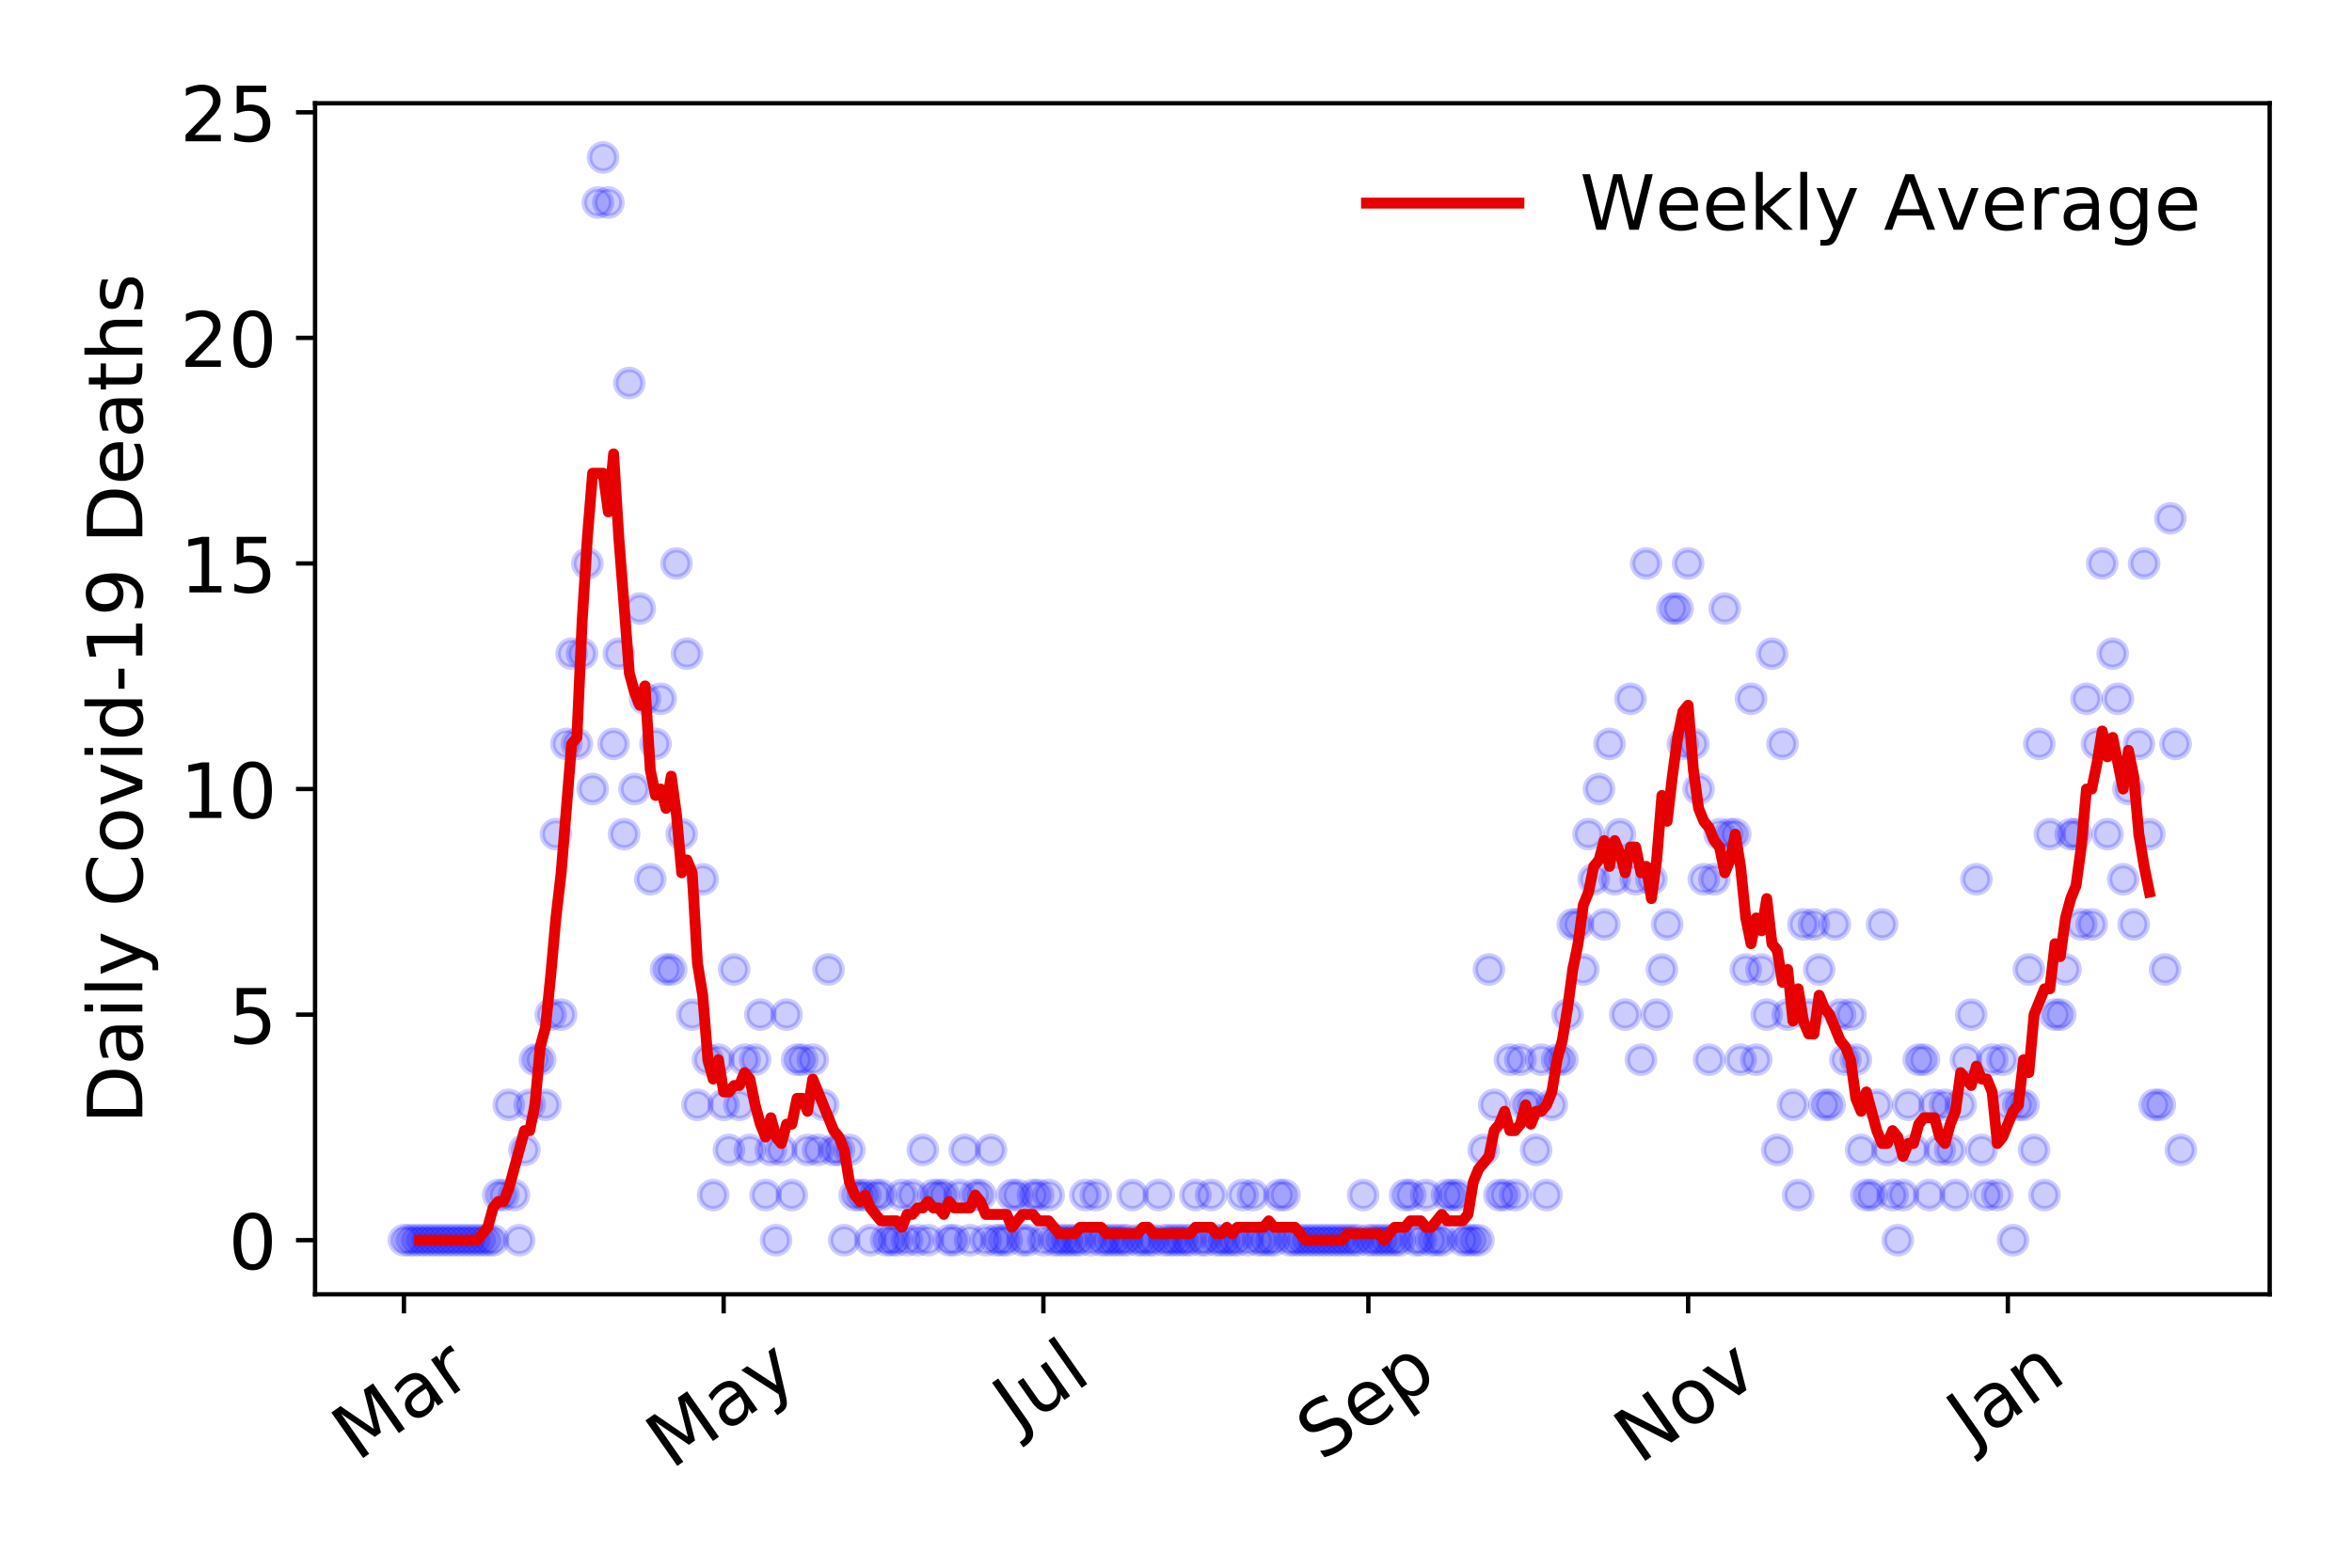 <?xml version="1.0" encoding="utf-8" standalone="no"?>
<!DOCTYPE svg PUBLIC "-//W3C//DTD SVG 1.1//EN"
  "http://www.w3.org/Graphics/SVG/1.1/DTD/svg11.dtd">
<!-- Created with matplotlib (https://matplotlib.org/) -->
<svg height="288pt" version="1.1" viewBox="0 0 432 288" width="432pt" xmlns="http://www.w3.org/2000/svg" xmlns:xlink="http://www.w3.org/1999/xlink">
 <defs>
  <style type="text/css">
*{stroke-linecap:butt;stroke-linejoin:round;}
  </style>
 </defs>
 <g id="figure_1">
  <g id="patch_1">
   <path d="M 0 288 
L 432 288 
L 432 0 
L 0 0 
z
" style="fill:#ffffff;"/>
  </g>
  <g id="axes_1">
   <g id="patch_2">
    <path d="M 57.87 237.778 
L 416.88 237.778 
L 416.88 18.973 
L 57.87 18.973 
z
" style="fill:#ffffff;"/>
   </g>
   <g id="matplotlib.axis_1">
    <g id="xtick_1">
     <g id="line2d_1">
      <defs>
       <path d="M 0 0 
L 0 3.5 
" id="m6698fb9e8a" style="stroke:#000000;stroke-width:0.8;"/>
      </defs>
      <g>
       <use style="stroke:#000000;stroke-width:0.8;" x="74.189" xlink:href="#m6698fb9e8a" y="237.778"/>
      </g>
     </g>
     <g id="text_1">
      <!-- Mar -->
      <defs>
       <path d="M 9.812 72.906 
L 24.516 72.906 
L 43.109 23.297 
L 61.812 72.906 
L 76.516 72.906 
L 76.516 0 
L 66.891 0 
L 66.891 64.016 
L 48.094 14.016 
L 38.188 14.016 
L 19.391 64.016 
L 19.391 0 
L 9.812 0 
z
" id="DejaVuSans-77"/>
       <path d="M 34.281 27.484 
Q 23.391 27.484 19.188 25 
Q 14.984 22.516 14.984 16.5 
Q 14.984 11.719 18.141 8.906 
Q 21.297 6.109 26.703 6.109 
Q 34.188 6.109 38.703 11.406 
Q 43.219 16.703 43.219 25.484 
L 43.219 27.484 
z
M 52.203 31.203 
L 52.203 0 
L 43.219 0 
L 43.219 8.297 
Q 40.141 3.328 35.547 0.953 
Q 30.953 -1.422 24.312 -1.422 
Q 15.922 -1.422 10.953 3.297 
Q 6 8.016 6 15.922 
Q 6 25.141 12.172 29.828 
Q 18.359 34.516 30.609 34.516 
L 43.219 34.516 
L 43.219 35.406 
Q 43.219 41.609 39.141 45 
Q 35.062 48.391 27.688 48.391 
Q 23 48.391 18.547 47.266 
Q 14.109 46.141 10.016 43.891 
L 10.016 52.203 
Q 14.938 54.109 19.578 55.047 
Q 24.219 56 28.609 56 
Q 40.484 56 46.344 49.844 
Q 52.203 43.703 52.203 31.203 
z
" id="DejaVuSans-97"/>
       <path d="M 41.109 46.297 
Q 39.594 47.172 37.812 47.578 
Q 36.031 48 33.891 48 
Q 26.266 48 22.188 43.047 
Q 18.109 38.094 18.109 28.812 
L 18.109 0 
L 9.078 0 
L 9.078 54.688 
L 18.109 54.688 
L 18.109 46.188 
Q 20.953 51.172 25.484 53.578 
Q 30.031 56 36.531 56 
Q 37.453 56 38.578 55.875 
Q 39.703 55.766 41.062 55.516 
z
" id="DejaVuSans-114"/>
      </defs>
      <g transform="translate(65.586 268.643)rotate(-35)scale(0.14 -0.14)">
       <use xlink:href="#DejaVuSans-77"/>
       <use x="86.279" xlink:href="#DejaVuSans-97"/>
       <use x="147.559" xlink:href="#DejaVuSans-114"/>
      </g>
     </g>
    </g>
    <g id="xtick_2">
     <g id="line2d_2">
      <g>
       <use style="stroke:#000000;stroke-width:0.8;" x="132.916" xlink:href="#m6698fb9e8a" y="237.778"/>
      </g>
     </g>
     <g id="text_2">
      <!-- May -->
      <defs>
       <path d="M 32.172 -5.078 
Q 28.375 -14.844 24.75 -17.812 
Q 21.141 -20.797 15.094 -20.797 
L 7.906 -20.797 
L 7.906 -13.281 
L 13.188 -13.281 
Q 16.891 -13.281 18.938 -11.516 
Q 21 -9.766 23.484 -3.219 
L 25.094 0.875 
L 2.984 54.688 
L 12.5 54.688 
L 29.594 11.922 
L 46.688 54.688 
L 56.203 54.688 
z
" id="DejaVuSans-121"/>
      </defs>
      <g transform="translate(123.277 270.094)rotate(-35)scale(0.14 -0.14)">
       <use xlink:href="#DejaVuSans-77"/>
       <use x="86.279" xlink:href="#DejaVuSans-97"/>
       <use x="147.559" xlink:href="#DejaVuSans-121"/>
      </g>
     </g>
    </g>
    <g id="xtick_3">
     <g id="line2d_3">
      <g>
       <use style="stroke:#000000;stroke-width:0.8;" x="191.644" xlink:href="#m6698fb9e8a" y="237.778"/>
      </g>
     </g>
     <g id="text_3">
      <!-- Jul -->
      <defs>
       <path d="M 9.812 72.906 
L 19.672 72.906 
L 19.672 5.078 
Q 19.672 -8.109 14.672 -14.062 
Q 9.672 -20.016 -1.422 -20.016 
L -5.172 -20.016 
L -5.172 -11.719 
L -2.094 -11.719 
Q 4.438 -11.719 7.125 -8.047 
Q 9.812 -4.391 9.812 5.078 
z
" id="DejaVuSans-74"/>
       <path d="M 8.5 21.578 
L 8.5 54.688 
L 17.484 54.688 
L 17.484 21.922 
Q 17.484 14.156 20.5 10.266 
Q 23.531 6.391 29.594 6.391 
Q 36.859 6.391 41.078 11.031 
Q 45.312 15.672 45.312 23.688 
L 45.312 54.688 
L 54.297 54.688 
L 54.297 0 
L 45.312 0 
L 45.312 8.406 
Q 42.047 3.422 37.719 1 
Q 33.406 -1.422 27.688 -1.422 
Q 18.266 -1.422 13.375 4.438 
Q 8.5 10.297 8.5 21.578 
z
M 31.109 56 
z
" id="DejaVuSans-117"/>
       <path d="M 9.422 75.984 
L 18.406 75.984 
L 18.406 0 
L 9.422 0 
z
" id="DejaVuSans-108"/>
      </defs>
      <g transform="translate(186.942 263.181)rotate(-35)scale(0.14 -0.14)">
       <use xlink:href="#DejaVuSans-74"/>
       <use x="29.492" xlink:href="#DejaVuSans-117"/>
       <use x="92.871" xlink:href="#DejaVuSans-108"/>
      </g>
     </g>
    </g>
    <g id="xtick_4">
     <g id="line2d_4">
      <g>
       <use style="stroke:#000000;stroke-width:0.8;" x="251.335" xlink:href="#m6698fb9e8a" y="237.778"/>
      </g>
     </g>
     <g id="text_4">
      <!-- Sep -->
      <defs>
       <path d="M 53.516 70.516 
L 53.516 60.891 
Q 47.906 63.578 42.922 64.891 
Q 37.938 66.219 33.297 66.219 
Q 25.25 66.219 20.875 63.094 
Q 16.5 59.969 16.5 54.203 
Q 16.5 49.359 19.406 46.891 
Q 22.312 44.438 30.422 42.922 
L 36.375 41.703 
Q 47.406 39.594 52.656 34.297 
Q 57.906 29 57.906 20.125 
Q 57.906 9.516 50.797 4.047 
Q 43.703 -1.422 29.984 -1.422 
Q 24.812 -1.422 18.969 -0.25 
Q 13.141 0.922 6.891 3.219 
L 6.891 13.375 
Q 12.891 10.016 18.656 8.297 
Q 24.422 6.594 29.984 6.594 
Q 38.422 6.594 43.016 9.906 
Q 47.609 13.234 47.609 19.391 
Q 47.609 24.75 44.312 27.781 
Q 41.016 30.812 33.5 32.328 
L 27.484 33.5 
Q 16.453 35.688 11.516 40.375 
Q 6.594 45.062 6.594 53.422 
Q 6.594 63.094 13.406 68.656 
Q 20.219 74.219 32.172 74.219 
Q 37.312 74.219 42.625 73.281 
Q 47.953 72.359 53.516 70.516 
z
" id="DejaVuSans-83"/>
       <path d="M 56.203 29.594 
L 56.203 25.203 
L 14.891 25.203 
Q 15.484 15.922 20.484 11.062 
Q 25.484 6.203 34.422 6.203 
Q 39.594 6.203 44.453 7.469 
Q 49.312 8.734 54.109 11.281 
L 54.109 2.781 
Q 49.266 0.734 44.188 -0.344 
Q 39.109 -1.422 33.891 -1.422 
Q 20.797 -1.422 13.156 6.188 
Q 5.516 13.812 5.516 26.812 
Q 5.516 40.234 12.766 48.109 
Q 20.016 56 32.328 56 
Q 43.359 56 49.781 48.891 
Q 56.203 41.797 56.203 29.594 
z
M 47.219 32.234 
Q 47.125 39.594 43.094 43.984 
Q 39.062 48.391 32.422 48.391 
Q 24.906 48.391 20.391 44.141 
Q 15.875 39.891 15.188 32.172 
z
" id="DejaVuSans-101"/>
       <path d="M 18.109 8.203 
L 18.109 -20.797 
L 9.078 -20.797 
L 9.078 54.688 
L 18.109 54.688 
L 18.109 46.391 
Q 20.953 51.266 25.266 53.625 
Q 29.594 56 35.594 56 
Q 45.562 56 51.781 48.094 
Q 58.016 40.188 58.016 27.297 
Q 58.016 14.406 51.781 6.484 
Q 45.562 -1.422 35.594 -1.422 
Q 29.594 -1.422 25.266 0.953 
Q 20.953 3.328 18.109 8.203 
z
M 48.688 27.297 
Q 48.688 37.203 44.609 42.844 
Q 40.531 48.484 33.406 48.484 
Q 26.266 48.484 22.188 42.844 
Q 18.109 37.203 18.109 27.297 
Q 18.109 17.391 22.188 11.75 
Q 26.266 6.109 33.406 6.109 
Q 40.531 6.109 44.609 11.75 
Q 48.688 17.391 48.688 27.297 
z
" id="DejaVuSans-112"/>
      </defs>
      <g transform="translate(242.742 268.629)rotate(-35)scale(0.14 -0.14)">
       <use xlink:href="#DejaVuSans-83"/>
       <use x="63.477" xlink:href="#DejaVuSans-101"/>
       <use x="125" xlink:href="#DejaVuSans-112"/>
      </g>
     </g>
    </g>
    <g id="xtick_5">
     <g id="line2d_5">
      <g>
       <use style="stroke:#000000;stroke-width:0.8;" x="310.063" xlink:href="#m6698fb9e8a" y="237.778"/>
      </g>
     </g>
     <g id="text_5">
      <!-- Nov -->
      <defs>
       <path d="M 9.812 72.906 
L 23.094 72.906 
L 55.422 11.922 
L 55.422 72.906 
L 64.984 72.906 
L 64.984 0 
L 51.703 0 
L 19.391 60.984 
L 19.391 0 
L 9.812 0 
z
" id="DejaVuSans-78"/>
       <path d="M 30.609 48.391 
Q 23.391 48.391 19.188 42.75 
Q 14.984 37.109 14.984 27.297 
Q 14.984 17.484 19.156 11.844 
Q 23.344 6.203 30.609 6.203 
Q 37.797 6.203 41.984 11.859 
Q 46.188 17.531 46.188 27.297 
Q 46.188 37.016 41.984 42.703 
Q 37.797 48.391 30.609 48.391 
z
M 30.609 56 
Q 42.328 56 49.016 48.375 
Q 55.719 40.766 55.719 27.297 
Q 55.719 13.875 49.016 6.219 
Q 42.328 -1.422 30.609 -1.422 
Q 18.844 -1.422 12.172 6.219 
Q 5.516 13.875 5.516 27.297 
Q 5.516 40.766 12.172 48.375 
Q 18.844 56 30.609 56 
z
" id="DejaVuSans-111"/>
       <path d="M 2.984 54.688 
L 12.5 54.688 
L 29.594 8.797 
L 46.688 54.688 
L 56.203 54.688 
L 35.688 0 
L 23.484 0 
z
" id="DejaVuSans-118"/>
      </defs>
      <g transform="translate(301.086 269.166)rotate(-35)scale(0.14 -0.14)">
       <use xlink:href="#DejaVuSans-78"/>
       <use x="74.805" xlink:href="#DejaVuSans-111"/>
       <use x="135.986" xlink:href="#DejaVuSans-118"/>
      </g>
     </g>
    </g>
    <g id="xtick_6">
     <g id="line2d_6">
      <g>
       <use style="stroke:#000000;stroke-width:0.8;" x="368.791" xlink:href="#m6698fb9e8a" y="237.778"/>
      </g>
     </g>
     <g id="text_6">
      <!-- Jan -->
      <defs>
       <path d="M 54.891 33.016 
L 54.891 0 
L 45.906 0 
L 45.906 32.719 
Q 45.906 40.484 42.875 44.328 
Q 39.844 48.188 33.797 48.188 
Q 26.516 48.188 22.312 43.547 
Q 18.109 38.922 18.109 30.906 
L 18.109 0 
L 9.078 0 
L 9.078 54.688 
L 18.109 54.688 
L 18.109 46.188 
Q 21.344 51.125 25.703 53.562 
Q 30.078 56 35.797 56 
Q 45.219 56 50.047 50.172 
Q 54.891 44.344 54.891 33.016 
z
" id="DejaVuSans-110"/>
      </defs>
      <g transform="translate(362.167 265.871)rotate(-35)scale(0.14 -0.14)">
       <use xlink:href="#DejaVuSans-74"/>
       <use x="29.492" xlink:href="#DejaVuSans-97"/>
       <use x="90.771" xlink:href="#DejaVuSans-110"/>
      </g>
     </g>
    </g>
   </g>
   <g id="matplotlib.axis_2">
    <g id="ytick_1">
     <g id="line2d_7">
      <defs>
       <path d="M 0 0 
L -3.5 0 
" id="m3305ded5ab" style="stroke:#000000;stroke-width:0.8;"/>
      </defs>
      <g>
       <use style="stroke:#000000;stroke-width:0.8;" x="57.87" xlink:href="#m3305ded5ab" y="227.832"/>
      </g>
     </g>
     <g id="text_7">
      <!-- 0 -->
      <defs>
       <path d="M 31.781 66.406 
Q 24.172 66.406 20.328 58.906 
Q 16.5 51.422 16.5 36.375 
Q 16.5 21.391 20.328 13.891 
Q 24.172 6.391 31.781 6.391 
Q 39.453 6.391 43.281 13.891 
Q 47.125 21.391 47.125 36.375 
Q 47.125 51.422 43.281 58.906 
Q 39.453 66.406 31.781 66.406 
z
M 31.781 74.219 
Q 44.047 74.219 50.516 64.516 
Q 56.984 54.828 56.984 36.375 
Q 56.984 17.969 50.516 8.266 
Q 44.047 -1.422 31.781 -1.422 
Q 19.531 -1.422 13.062 8.266 
Q 6.594 17.969 6.594 36.375 
Q 6.594 54.828 13.062 64.516 
Q 19.531 74.219 31.781 74.219 
z
" id="DejaVuSans-48"/>
      </defs>
      <g transform="translate(41.962 233.151)scale(0.14 -0.14)">
       <use xlink:href="#DejaVuSans-48"/>
      </g>
     </g>
    </g>
    <g id="ytick_2">
     <g id="line2d_8">
      <g>
       <use style="stroke:#000000;stroke-width:0.8;" x="57.87" xlink:href="#m3305ded5ab" y="186.392"/>
      </g>
     </g>
     <g id="text_8">
      <!-- 5 -->
      <defs>
       <path d="M 10.797 72.906 
L 49.516 72.906 
L 49.516 64.594 
L 19.828 64.594 
L 19.828 46.734 
Q 21.969 47.469 24.109 47.828 
Q 26.266 48.188 28.422 48.188 
Q 40.625 48.188 47.75 41.5 
Q 54.891 34.812 54.891 23.391 
Q 54.891 11.625 47.562 5.094 
Q 40.234 -1.422 26.906 -1.422 
Q 22.312 -1.422 17.547 -0.641 
Q 12.797 0.141 7.719 1.703 
L 7.719 11.625 
Q 12.109 9.234 16.797 8.062 
Q 21.484 6.891 26.703 6.891 
Q 35.156 6.891 40.078 11.328 
Q 45.016 15.766 45.016 23.391 
Q 45.016 31 40.078 35.438 
Q 35.156 39.891 26.703 39.891 
Q 22.75 39.891 18.812 39.016 
Q 14.891 38.141 10.797 36.281 
z
" id="DejaVuSans-53"/>
      </defs>
      <g transform="translate(41.962 191.711)scale(0.14 -0.14)">
       <use xlink:href="#DejaVuSans-53"/>
      </g>
     </g>
    </g>
    <g id="ytick_3">
     <g id="line2d_9">
      <g>
       <use style="stroke:#000000;stroke-width:0.8;" x="57.87" xlink:href="#m3305ded5ab" y="144.952"/>
      </g>
     </g>
     <g id="text_9">
      <!-- 10 -->
      <defs>
       <path d="M 12.406 8.297 
L 28.516 8.297 
L 28.516 63.922 
L 10.984 60.406 
L 10.984 69.391 
L 28.422 72.906 
L 38.281 72.906 
L 38.281 8.297 
L 54.391 8.297 
L 54.391 0 
L 12.406 0 
z
" id="DejaVuSans-49"/>
      </defs>
      <g transform="translate(33.055 150.271)scale(0.14 -0.14)">
       <use xlink:href="#DejaVuSans-49"/>
       <use x="63.623" xlink:href="#DejaVuSans-48"/>
      </g>
     </g>
    </g>
    <g id="ytick_4">
     <g id="line2d_10">
      <g>
       <use style="stroke:#000000;stroke-width:0.8;" x="57.87" xlink:href="#m3305ded5ab" y="103.511"/>
      </g>
     </g>
     <g id="text_10">
      <!-- 15 -->
      <g transform="translate(33.055 108.83)scale(0.14 -0.14)">
       <use xlink:href="#DejaVuSans-49"/>
       <use x="63.623" xlink:href="#DejaVuSans-53"/>
      </g>
     </g>
    </g>
    <g id="ytick_5">
     <g id="line2d_11">
      <g>
       <use style="stroke:#000000;stroke-width:0.8;" x="57.87" xlink:href="#m3305ded5ab" y="62.071"/>
      </g>
     </g>
     <g id="text_11">
      <!-- 20 -->
      <defs>
       <path d="M 19.188 8.297 
L 53.609 8.297 
L 53.609 0 
L 7.328 0 
L 7.328 8.297 
Q 12.938 14.109 22.625 23.891 
Q 32.328 33.688 34.812 36.531 
Q 39.547 41.844 41.422 45.531 
Q 43.312 49.219 43.312 52.781 
Q 43.312 58.594 39.234 62.25 
Q 35.156 65.922 28.609 65.922 
Q 23.969 65.922 18.812 64.312 
Q 13.672 62.703 7.812 59.422 
L 7.812 69.391 
Q 13.766 71.781 18.938 73 
Q 24.125 74.219 28.422 74.219 
Q 39.75 74.219 46.484 68.547 
Q 53.219 62.891 53.219 53.422 
Q 53.219 48.922 51.531 44.891 
Q 49.859 40.875 45.406 35.406 
Q 44.188 33.984 37.641 27.219 
Q 31.109 20.453 19.188 8.297 
z
" id="DejaVuSans-50"/>
      </defs>
      <g transform="translate(33.055 67.39)scale(0.14 -0.14)">
       <use xlink:href="#DejaVuSans-50"/>
       <use x="63.623" xlink:href="#DejaVuSans-48"/>
      </g>
     </g>
    </g>
    <g id="ytick_6">
     <g id="line2d_12">
      <g>
       <use style="stroke:#000000;stroke-width:0.8;" x="57.87" xlink:href="#m3305ded5ab" y="20.63"/>
      </g>
     </g>
     <g id="text_12">
      <!-- 25 -->
      <g transform="translate(33.055 25.949)scale(0.14 -0.14)">
       <use xlink:href="#DejaVuSans-50"/>
       <use x="63.623" xlink:href="#DejaVuSans-53"/>
      </g>
     </g>
    </g>
    <g id="text_13">
     <!-- Daily Covid-19 Deaths -->
     <defs>
      <path d="M 19.672 64.797 
L 19.672 8.109 
L 31.594 8.109 
Q 46.688 8.109 53.688 14.938 
Q 60.688 21.781 60.688 36.531 
Q 60.688 51.172 53.688 57.984 
Q 46.688 64.797 31.594 64.797 
z
M 9.812 72.906 
L 30.078 72.906 
Q 51.266 72.906 61.172 64.094 
Q 71.094 55.281 71.094 36.531 
Q 71.094 17.672 61.125 8.828 
Q 51.172 0 30.078 0 
L 9.812 0 
z
" id="DejaVuSans-68"/>
      <path d="M 9.422 54.688 
L 18.406 54.688 
L 18.406 0 
L 9.422 0 
z
M 9.422 75.984 
L 18.406 75.984 
L 18.406 64.594 
L 9.422 64.594 
z
" id="DejaVuSans-105"/>
      <path id="DejaVuSans-32"/>
      <path d="M 64.406 67.281 
L 64.406 56.891 
Q 59.422 61.531 53.781 63.812 
Q 48.141 66.109 41.797 66.109 
Q 29.297 66.109 22.656 58.469 
Q 16.016 50.828 16.016 36.375 
Q 16.016 21.969 22.656 14.328 
Q 29.297 6.688 41.797 6.688 
Q 48.141 6.688 53.781 8.984 
Q 59.422 11.281 64.406 15.922 
L 64.406 5.609 
Q 59.234 2.094 53.438 0.328 
Q 47.656 -1.422 41.219 -1.422 
Q 24.656 -1.422 15.125 8.703 
Q 5.609 18.844 5.609 36.375 
Q 5.609 53.953 15.125 64.078 
Q 24.656 74.219 41.219 74.219 
Q 47.75 74.219 53.531 72.484 
Q 59.328 70.75 64.406 67.281 
z
" id="DejaVuSans-67"/>
      <path d="M 45.406 46.391 
L 45.406 75.984 
L 54.391 75.984 
L 54.391 0 
L 45.406 0 
L 45.406 8.203 
Q 42.578 3.328 38.25 0.953 
Q 33.938 -1.422 27.875 -1.422 
Q 17.969 -1.422 11.734 6.484 
Q 5.516 14.406 5.516 27.297 
Q 5.516 40.188 11.734 48.094 
Q 17.969 56 27.875 56 
Q 33.938 56 38.25 53.625 
Q 42.578 51.266 45.406 46.391 
z
M 14.797 27.297 
Q 14.797 17.391 18.875 11.75 
Q 22.953 6.109 30.078 6.109 
Q 37.203 6.109 41.297 11.75 
Q 45.406 17.391 45.406 27.297 
Q 45.406 37.203 41.297 42.844 
Q 37.203 48.484 30.078 48.484 
Q 22.953 48.484 18.875 42.844 
Q 14.797 37.203 14.797 27.297 
z
" id="DejaVuSans-100"/>
      <path d="M 4.891 31.391 
L 31.203 31.391 
L 31.203 23.391 
L 4.891 23.391 
z
" id="DejaVuSans-45"/>
      <path d="M 10.984 1.516 
L 10.984 10.5 
Q 14.703 8.734 18.5 7.812 
Q 22.312 6.891 25.984 6.891 
Q 35.75 6.891 40.891 13.453 
Q 46.047 20.016 46.781 33.406 
Q 43.953 29.203 39.594 26.953 
Q 35.25 24.703 29.984 24.703 
Q 19.047 24.703 12.672 31.312 
Q 6.297 37.938 6.297 49.422 
Q 6.297 60.641 12.938 67.422 
Q 19.578 74.219 30.609 74.219 
Q 43.266 74.219 49.922 64.516 
Q 56.594 54.828 56.594 36.375 
Q 56.594 19.141 48.406 8.859 
Q 40.234 -1.422 26.422 -1.422 
Q 22.703 -1.422 18.891 -0.688 
Q 15.094 0.047 10.984 1.516 
z
M 30.609 32.422 
Q 37.25 32.422 41.125 36.953 
Q 45.016 41.5 45.016 49.422 
Q 45.016 57.281 41.125 61.844 
Q 37.25 66.406 30.609 66.406 
Q 23.969 66.406 20.094 61.844 
Q 16.219 57.281 16.219 49.422 
Q 16.219 41.5 20.094 36.953 
Q 23.969 32.422 30.609 32.422 
z
" id="DejaVuSans-57"/>
      <path d="M 18.312 70.219 
L 18.312 54.688 
L 36.812 54.688 
L 36.812 47.703 
L 18.312 47.703 
L 18.312 18.016 
Q 18.312 11.328 20.141 9.422 
Q 21.969 7.516 27.594 7.516 
L 36.812 7.516 
L 36.812 0 
L 27.594 0 
Q 17.188 0 13.234 3.875 
Q 9.281 7.766 9.281 18.016 
L 9.281 47.703 
L 2.688 47.703 
L 2.688 54.688 
L 9.281 54.688 
L 9.281 70.219 
z
" id="DejaVuSans-116"/>
      <path d="M 54.891 33.016 
L 54.891 0 
L 45.906 0 
L 45.906 32.719 
Q 45.906 40.484 42.875 44.328 
Q 39.844 48.188 33.797 48.188 
Q 26.516 48.188 22.312 43.547 
Q 18.109 38.922 18.109 30.906 
L 18.109 0 
L 9.078 0 
L 9.078 75.984 
L 18.109 75.984 
L 18.109 46.188 
Q 21.344 51.125 25.703 53.562 
Q 30.078 56 35.797 56 
Q 45.219 56 50.047 50.172 
Q 54.891 44.344 54.891 33.016 
z
" id="DejaVuSans-104"/>
      <path d="M 44.281 53.078 
L 44.281 44.578 
Q 40.484 46.531 36.375 47.5 
Q 32.281 48.484 27.875 48.484 
Q 21.188 48.484 17.844 46.438 
Q 14.5 44.391 14.5 40.281 
Q 14.5 37.156 16.891 35.375 
Q 19.281 33.594 26.516 31.984 
L 29.594 31.297 
Q 39.156 29.25 43.188 25.516 
Q 47.219 21.781 47.219 15.094 
Q 47.219 7.469 41.188 3.016 
Q 35.156 -1.422 24.609 -1.422 
Q 20.219 -1.422 15.453 -0.562 
Q 10.688 0.297 5.422 2 
L 5.422 11.281 
Q 10.406 8.688 15.234 7.391 
Q 20.062 6.109 24.812 6.109 
Q 31.156 6.109 34.562 8.281 
Q 37.984 10.453 37.984 14.406 
Q 37.984 18.062 35.516 20.016 
Q 33.062 21.969 24.703 23.781 
L 21.578 24.516 
Q 13.234 26.266 9.516 29.906 
Q 5.812 33.547 5.812 39.891 
Q 5.812 47.609 11.281 51.797 
Q 16.75 56 26.812 56 
Q 31.781 56 36.172 55.266 
Q 40.578 54.547 44.281 53.078 
z
" id="DejaVuSans-115"/>
     </defs>
     <g transform="translate(26.143 206.487)rotate(-90)scale(0.14 -0.14)">
      <use xlink:href="#DejaVuSans-68"/>
      <use x="77.002" xlink:href="#DejaVuSans-97"/>
      <use x="138.281" xlink:href="#DejaVuSans-105"/>
      <use x="166.064" xlink:href="#DejaVuSans-108"/>
      <use x="193.848" xlink:href="#DejaVuSans-121"/>
      <use x="253.027" xlink:href="#DejaVuSans-32"/>
      <use x="284.814" xlink:href="#DejaVuSans-67"/>
      <use x="354.639" xlink:href="#DejaVuSans-111"/>
      <use x="415.82" xlink:href="#DejaVuSans-118"/>
      <use x="475" xlink:href="#DejaVuSans-105"/>
      <use x="502.783" xlink:href="#DejaVuSans-100"/>
      <use x="566.26" xlink:href="#DejaVuSans-45"/>
      <use x="602.344" xlink:href="#DejaVuSans-49"/>
      <use x="665.967" xlink:href="#DejaVuSans-57"/>
      <use x="729.59" xlink:href="#DejaVuSans-32"/>
      <use x="761.377" xlink:href="#DejaVuSans-68"/>
      <use x="838.379" xlink:href="#DejaVuSans-101"/>
      <use x="899.902" xlink:href="#DejaVuSans-97"/>
      <use x="961.182" xlink:href="#DejaVuSans-116"/>
      <use x="1000.391" xlink:href="#DejaVuSans-104"/>
      <use x="1063.77" xlink:href="#DejaVuSans-115"/>
     </g>
    </g>
   </g>
   <g id="line2d_13">
    <defs>
     <path d="M 0 2.5 
C 0.663 2.5 1.299 2.237 1.768 1.768 
C 2.237 1.299 2.5 0.663 2.5 0 
C 2.5 -0.663 2.237 -1.299 1.768 -1.768 
C 1.299 -2.237 0.663 -2.5 0 -2.5 
C -0.663 -2.5 -1.299 -2.237 -1.768 -1.768 
C -2.237 -1.299 -2.5 -0.663 -2.5 0 
C -2.5 0.663 -2.237 1.299 -1.768 1.768 
C -1.299 2.237 -0.663 2.5 0 2.5 
z
" id="m7806241bc1" style="stroke:#0000ff;stroke-opacity:0.2;"/>
    </defs>
    <g clip-path="url(#p475d339209)">
     <use style="fill:#0000ff;fill-opacity:0.2;stroke:#0000ff;stroke-opacity:0.2;" x="74.189" xlink:href="#m7806241bc1" y="227.832"/>
     <use style="fill:#0000ff;fill-opacity:0.2;stroke:#0000ff;stroke-opacity:0.2;" x="75.151" xlink:href="#m7806241bc1" y="227.832"/>
     <use style="fill:#0000ff;fill-opacity:0.2;stroke:#0000ff;stroke-opacity:0.2;" x="76.114" xlink:href="#m7806241bc1" y="227.832"/>
     <use style="fill:#0000ff;fill-opacity:0.2;stroke:#0000ff;stroke-opacity:0.2;" x="77.077" xlink:href="#m7806241bc1" y="227.832"/>
     <use style="fill:#0000ff;fill-opacity:0.2;stroke:#0000ff;stroke-opacity:0.2;" x="78.04" xlink:href="#m7806241bc1" y="227.832"/>
     <use style="fill:#0000ff;fill-opacity:0.2;stroke:#0000ff;stroke-opacity:0.2;" x="79.002" xlink:href="#m7806241bc1" y="227.832"/>
     <use style="fill:#0000ff;fill-opacity:0.2;stroke:#0000ff;stroke-opacity:0.2;" x="79.965" xlink:href="#m7806241bc1" y="227.832"/>
     <use style="fill:#0000ff;fill-opacity:0.2;stroke:#0000ff;stroke-opacity:0.2;" x="80.928" xlink:href="#m7806241bc1" y="227.832"/>
     <use style="fill:#0000ff;fill-opacity:0.2;stroke:#0000ff;stroke-opacity:0.2;" x="81.891" xlink:href="#m7806241bc1" y="227.832"/>
     <use style="fill:#0000ff;fill-opacity:0.2;stroke:#0000ff;stroke-opacity:0.2;" x="82.853" xlink:href="#m7806241bc1" y="227.832"/>
     <use style="fill:#0000ff;fill-opacity:0.2;stroke:#0000ff;stroke-opacity:0.2;" x="83.816" xlink:href="#m7806241bc1" y="227.832"/>
     <use style="fill:#0000ff;fill-opacity:0.2;stroke:#0000ff;stroke-opacity:0.2;" x="84.779" xlink:href="#m7806241bc1" y="227.832"/>
     <use style="fill:#0000ff;fill-opacity:0.2;stroke:#0000ff;stroke-opacity:0.2;" x="85.742" xlink:href="#m7806241bc1" y="227.832"/>
     <use style="fill:#0000ff;fill-opacity:0.2;stroke:#0000ff;stroke-opacity:0.2;" x="86.704" xlink:href="#m7806241bc1" y="227.832"/>
     <use style="fill:#0000ff;fill-opacity:0.2;stroke:#0000ff;stroke-opacity:0.2;" x="87.667" xlink:href="#m7806241bc1" y="227.832"/>
     <use style="fill:#0000ff;fill-opacity:0.2;stroke:#0000ff;stroke-opacity:0.2;" x="88.63" xlink:href="#m7806241bc1" y="227.832"/>
     <use style="fill:#0000ff;fill-opacity:0.2;stroke:#0000ff;stroke-opacity:0.2;" x="89.593" xlink:href="#m7806241bc1" y="227.832"/>
     <use style="fill:#0000ff;fill-opacity:0.2;stroke:#0000ff;stroke-opacity:0.2;" x="90.555" xlink:href="#m7806241bc1" y="227.832"/>
     <use style="fill:#0000ff;fill-opacity:0.2;stroke:#0000ff;stroke-opacity:0.2;" x="91.518" xlink:href="#m7806241bc1" y="219.544"/>
     <use style="fill:#0000ff;fill-opacity:0.2;stroke:#0000ff;stroke-opacity:0.2;" x="92.481" xlink:href="#m7806241bc1" y="219.544"/>
     <use style="fill:#0000ff;fill-opacity:0.2;stroke:#0000ff;stroke-opacity:0.2;" x="93.444" xlink:href="#m7806241bc1" y="202.968"/>
     <use style="fill:#0000ff;fill-opacity:0.2;stroke:#0000ff;stroke-opacity:0.2;" x="94.406" xlink:href="#m7806241bc1" y="219.544"/>
     <use style="fill:#0000ff;fill-opacity:0.2;stroke:#0000ff;stroke-opacity:0.2;" x="95.369" xlink:href="#m7806241bc1" y="227.832"/>
     <use style="fill:#0000ff;fill-opacity:0.2;stroke:#0000ff;stroke-opacity:0.2;" x="96.332" xlink:href="#m7806241bc1" y="211.256"/>
     <use style="fill:#0000ff;fill-opacity:0.2;stroke:#0000ff;stroke-opacity:0.2;" x="97.295" xlink:href="#m7806241bc1" y="202.968"/>
     <use style="fill:#0000ff;fill-opacity:0.2;stroke:#0000ff;stroke-opacity:0.2;" x="98.257" xlink:href="#m7806241bc1" y="194.68"/>
     <use style="fill:#0000ff;fill-opacity:0.2;stroke:#0000ff;stroke-opacity:0.2;" x="99.22" xlink:href="#m7806241bc1" y="194.68"/>
     <use style="fill:#0000ff;fill-opacity:0.2;stroke:#0000ff;stroke-opacity:0.2;" x="100.183" xlink:href="#m7806241bc1" y="202.968"/>
     <use style="fill:#0000ff;fill-opacity:0.2;stroke:#0000ff;stroke-opacity:0.2;" x="101.146" xlink:href="#m7806241bc1" y="186.392"/>
     <use style="fill:#0000ff;fill-opacity:0.2;stroke:#0000ff;stroke-opacity:0.2;" x="102.108" xlink:href="#m7806241bc1" y="153.24"/>
     <use style="fill:#0000ff;fill-opacity:0.2;stroke:#0000ff;stroke-opacity:0.2;" x="103.071" xlink:href="#m7806241bc1" y="186.392"/>
     <use style="fill:#0000ff;fill-opacity:0.2;stroke:#0000ff;stroke-opacity:0.2;" x="104.034" xlink:href="#m7806241bc1" y="136.664"/>
     <use style="fill:#0000ff;fill-opacity:0.2;stroke:#0000ff;stroke-opacity:0.2;" x="104.997" xlink:href="#m7806241bc1" y="120.087"/>
     <use style="fill:#0000ff;fill-opacity:0.2;stroke:#0000ff;stroke-opacity:0.2;" x="105.959" xlink:href="#m7806241bc1" y="136.664"/>
     <use style="fill:#0000ff;fill-opacity:0.2;stroke:#0000ff;stroke-opacity:0.2;" x="106.922" xlink:href="#m7806241bc1" y="120.087"/>
     <use style="fill:#0000ff;fill-opacity:0.2;stroke:#0000ff;stroke-opacity:0.2;" x="107.885" xlink:href="#m7806241bc1" y="103.511"/>
     <use style="fill:#0000ff;fill-opacity:0.2;stroke:#0000ff;stroke-opacity:0.2;" x="108.848" xlink:href="#m7806241bc1" y="144.952"/>
     <use style="fill:#0000ff;fill-opacity:0.2;stroke:#0000ff;stroke-opacity:0.2;" x="109.81" xlink:href="#m7806241bc1" y="37.207"/>
     <use style="fill:#0000ff;fill-opacity:0.2;stroke:#0000ff;stroke-opacity:0.2;" x="110.773" xlink:href="#m7806241bc1" y="28.918"/>
     <use style="fill:#0000ff;fill-opacity:0.2;stroke:#0000ff;stroke-opacity:0.2;" x="111.736" xlink:href="#m7806241bc1" y="37.207"/>
     <use style="fill:#0000ff;fill-opacity:0.2;stroke:#0000ff;stroke-opacity:0.2;" x="112.699" xlink:href="#m7806241bc1" y="136.664"/>
     <use style="fill:#0000ff;fill-opacity:0.2;stroke:#0000ff;stroke-opacity:0.2;" x="113.661" xlink:href="#m7806241bc1" y="120.087"/>
     <use style="fill:#0000ff;fill-opacity:0.2;stroke:#0000ff;stroke-opacity:0.2;" x="114.624" xlink:href="#m7806241bc1" y="153.24"/>
     <use style="fill:#0000ff;fill-opacity:0.2;stroke:#0000ff;stroke-opacity:0.2;" x="115.587" xlink:href="#m7806241bc1" y="70.359"/>
     <use style="fill:#0000ff;fill-opacity:0.2;stroke:#0000ff;stroke-opacity:0.2;" x="116.55" xlink:href="#m7806241bc1" y="144.952"/>
     <use style="fill:#0000ff;fill-opacity:0.2;stroke:#0000ff;stroke-opacity:0.2;" x="117.512" xlink:href="#m7806241bc1" y="111.799"/>
     <use style="fill:#0000ff;fill-opacity:0.2;stroke:#0000ff;stroke-opacity:0.2;" x="118.475" xlink:href="#m7806241bc1" y="128.375"/>
     <use style="fill:#0000ff;fill-opacity:0.2;stroke:#0000ff;stroke-opacity:0.2;" x="119.438" xlink:href="#m7806241bc1" y="161.528"/>
     <use style="fill:#0000ff;fill-opacity:0.2;stroke:#0000ff;stroke-opacity:0.2;" x="120.401" xlink:href="#m7806241bc1" y="136.664"/>
     <use style="fill:#0000ff;fill-opacity:0.2;stroke:#0000ff;stroke-opacity:0.2;" x="121.363" xlink:href="#m7806241bc1" y="128.375"/>
     <use style="fill:#0000ff;fill-opacity:0.2;stroke:#0000ff;stroke-opacity:0.2;" x="122.326" xlink:href="#m7806241bc1" y="178.104"/>
     <use style="fill:#0000ff;fill-opacity:0.2;stroke:#0000ff;stroke-opacity:0.2;" x="123.289" xlink:href="#m7806241bc1" y="178.104"/>
     <use style="fill:#0000ff;fill-opacity:0.2;stroke:#0000ff;stroke-opacity:0.2;" x="124.252" xlink:href="#m7806241bc1" y="103.511"/>
     <use style="fill:#0000ff;fill-opacity:0.2;stroke:#0000ff;stroke-opacity:0.2;" x="125.214" xlink:href="#m7806241bc1" y="153.24"/>
     <use style="fill:#0000ff;fill-opacity:0.2;stroke:#0000ff;stroke-opacity:0.2;" x="126.177" xlink:href="#m7806241bc1" y="120.087"/>
     <use style="fill:#0000ff;fill-opacity:0.2;stroke:#0000ff;stroke-opacity:0.2;" x="127.14" xlink:href="#m7806241bc1" y="186.392"/>
     <use style="fill:#0000ff;fill-opacity:0.2;stroke:#0000ff;stroke-opacity:0.2;" x="128.103" xlink:href="#m7806241bc1" y="202.968"/>
     <use style="fill:#0000ff;fill-opacity:0.2;stroke:#0000ff;stroke-opacity:0.2;" x="129.065" xlink:href="#m7806241bc1" y="161.528"/>
     <use style="fill:#0000ff;fill-opacity:0.2;stroke:#0000ff;stroke-opacity:0.2;" x="130.028" xlink:href="#m7806241bc1" y="194.68"/>
     <use style="fill:#0000ff;fill-opacity:0.2;stroke:#0000ff;stroke-opacity:0.2;" x="130.991" xlink:href="#m7806241bc1" y="219.544"/>
     <use style="fill:#0000ff;fill-opacity:0.2;stroke:#0000ff;stroke-opacity:0.2;" x="131.954" xlink:href="#m7806241bc1" y="194.68"/>
     <use style="fill:#0000ff;fill-opacity:0.2;stroke:#0000ff;stroke-opacity:0.2;" x="132.916" xlink:href="#m7806241bc1" y="202.968"/>
     <use style="fill:#0000ff;fill-opacity:0.2;stroke:#0000ff;stroke-opacity:0.2;" x="133.879" xlink:href="#m7806241bc1" y="211.256"/>
     <use style="fill:#0000ff;fill-opacity:0.2;stroke:#0000ff;stroke-opacity:0.2;" x="134.842" xlink:href="#m7806241bc1" y="178.104"/>
     <use style="fill:#0000ff;fill-opacity:0.2;stroke:#0000ff;stroke-opacity:0.2;" x="135.805" xlink:href="#m7806241bc1" y="202.968"/>
     <use style="fill:#0000ff;fill-opacity:0.2;stroke:#0000ff;stroke-opacity:0.2;" x="136.767" xlink:href="#m7806241bc1" y="194.68"/>
     <use style="fill:#0000ff;fill-opacity:0.2;stroke:#0000ff;stroke-opacity:0.2;" x="137.73" xlink:href="#m7806241bc1" y="211.256"/>
     <use style="fill:#0000ff;fill-opacity:0.2;stroke:#0000ff;stroke-opacity:0.2;" x="138.693" xlink:href="#m7806241bc1" y="194.68"/>
     <use style="fill:#0000ff;fill-opacity:0.2;stroke:#0000ff;stroke-opacity:0.2;" x="139.656" xlink:href="#m7806241bc1" y="186.392"/>
     <use style="fill:#0000ff;fill-opacity:0.2;stroke:#0000ff;stroke-opacity:0.2;" x="140.618" xlink:href="#m7806241bc1" y="219.544"/>
     <use style="fill:#0000ff;fill-opacity:0.2;stroke:#0000ff;stroke-opacity:0.2;" x="141.581" xlink:href="#m7806241bc1" y="211.256"/>
     <use style="fill:#0000ff;fill-opacity:0.2;stroke:#0000ff;stroke-opacity:0.2;" x="142.544" xlink:href="#m7806241bc1" y="227.832"/>
     <use style="fill:#0000ff;fill-opacity:0.2;stroke:#0000ff;stroke-opacity:0.2;" x="143.507" xlink:href="#m7806241bc1" y="211.256"/>
     <use style="fill:#0000ff;fill-opacity:0.2;stroke:#0000ff;stroke-opacity:0.2;" x="144.469" xlink:href="#m7806241bc1" y="186.392"/>
     <use style="fill:#0000ff;fill-opacity:0.2;stroke:#0000ff;stroke-opacity:0.2;" x="145.432" xlink:href="#m7806241bc1" y="219.544"/>
     <use style="fill:#0000ff;fill-opacity:0.2;stroke:#0000ff;stroke-opacity:0.2;" x="146.395" xlink:href="#m7806241bc1" y="194.68"/>
     <use style="fill:#0000ff;fill-opacity:0.2;stroke:#0000ff;stroke-opacity:0.2;" x="147.358" xlink:href="#m7806241bc1" y="194.68"/>
     <use style="fill:#0000ff;fill-opacity:0.2;stroke:#0000ff;stroke-opacity:0.2;" x="148.32" xlink:href="#m7806241bc1" y="211.256"/>
     <use style="fill:#0000ff;fill-opacity:0.2;stroke:#0000ff;stroke-opacity:0.2;" x="149.283" xlink:href="#m7806241bc1" y="194.68"/>
     <use style="fill:#0000ff;fill-opacity:0.2;stroke:#0000ff;stroke-opacity:0.2;" x="150.246" xlink:href="#m7806241bc1" y="211.256"/>
     <use style="fill:#0000ff;fill-opacity:0.2;stroke:#0000ff;stroke-opacity:0.2;" x="151.209" xlink:href="#m7806241bc1" y="202.968"/>
     <use style="fill:#0000ff;fill-opacity:0.2;stroke:#0000ff;stroke-opacity:0.2;" x="152.172" xlink:href="#m7806241bc1" y="178.104"/>
     <use style="fill:#0000ff;fill-opacity:0.2;stroke:#0000ff;stroke-opacity:0.2;" x="153.134" xlink:href="#m7806241bc1" y="211.256"/>
     <use style="fill:#0000ff;fill-opacity:0.2;stroke:#0000ff;stroke-opacity:0.2;" x="154.097" xlink:href="#m7806241bc1" y="211.256"/>
     <use style="fill:#0000ff;fill-opacity:0.2;stroke:#0000ff;stroke-opacity:0.2;" x="155.06" xlink:href="#m7806241bc1" y="227.832"/>
     <use style="fill:#0000ff;fill-opacity:0.2;stroke:#0000ff;stroke-opacity:0.2;" x="156.023" xlink:href="#m7806241bc1" y="211.256"/>
     <use style="fill:#0000ff;fill-opacity:0.2;stroke:#0000ff;stroke-opacity:0.2;" x="156.985" xlink:href="#m7806241bc1" y="219.544"/>
     <use style="fill:#0000ff;fill-opacity:0.2;stroke:#0000ff;stroke-opacity:0.2;" x="157.948" xlink:href="#m7806241bc1" y="219.544"/>
     <use style="fill:#0000ff;fill-opacity:0.2;stroke:#0000ff;stroke-opacity:0.2;" x="158.911" xlink:href="#m7806241bc1" y="219.544"/>
     <use style="fill:#0000ff;fill-opacity:0.2;stroke:#0000ff;stroke-opacity:0.2;" x="159.874" xlink:href="#m7806241bc1" y="227.832"/>
     <use style="fill:#0000ff;fill-opacity:0.2;stroke:#0000ff;stroke-opacity:0.2;" x="160.836" xlink:href="#m7806241bc1" y="219.544"/>
     <use style="fill:#0000ff;fill-opacity:0.2;stroke:#0000ff;stroke-opacity:0.2;" x="161.799" xlink:href="#m7806241bc1" y="219.544"/>
     <use style="fill:#0000ff;fill-opacity:0.2;stroke:#0000ff;stroke-opacity:0.2;" x="162.762" xlink:href="#m7806241bc1" y="227.832"/>
     <use style="fill:#0000ff;fill-opacity:0.2;stroke:#0000ff;stroke-opacity:0.2;" x="163.725" xlink:href="#m7806241bc1" y="227.832"/>
     <use style="fill:#0000ff;fill-opacity:0.2;stroke:#0000ff;stroke-opacity:0.2;" x="164.687" xlink:href="#m7806241bc1" y="227.832"/>
     <use style="fill:#0000ff;fill-opacity:0.2;stroke:#0000ff;stroke-opacity:0.2;" x="165.65" xlink:href="#m7806241bc1" y="219.544"/>
     <use style="fill:#0000ff;fill-opacity:0.2;stroke:#0000ff;stroke-opacity:0.2;" x="166.613" xlink:href="#m7806241bc1" y="227.832"/>
     <use style="fill:#0000ff;fill-opacity:0.2;stroke:#0000ff;stroke-opacity:0.2;" x="167.576" xlink:href="#m7806241bc1" y="219.544"/>
     <use style="fill:#0000ff;fill-opacity:0.2;stroke:#0000ff;stroke-opacity:0.2;" x="168.538" xlink:href="#m7806241bc1" y="227.832"/>
     <use style="fill:#0000ff;fill-opacity:0.2;stroke:#0000ff;stroke-opacity:0.2;" x="169.501" xlink:href="#m7806241bc1" y="211.256"/>
     <use style="fill:#0000ff;fill-opacity:0.2;stroke:#0000ff;stroke-opacity:0.2;" x="170.464" xlink:href="#m7806241bc1" y="227.832"/>
     <use style="fill:#0000ff;fill-opacity:0.2;stroke:#0000ff;stroke-opacity:0.2;" x="171.427" xlink:href="#m7806241bc1" y="219.544"/>
     <use style="fill:#0000ff;fill-opacity:0.2;stroke:#0000ff;stroke-opacity:0.2;" x="172.389" xlink:href="#m7806241bc1" y="219.544"/>
     <use style="fill:#0000ff;fill-opacity:0.2;stroke:#0000ff;stroke-opacity:0.2;" x="173.352" xlink:href="#m7806241bc1" y="219.544"/>
     <use style="fill:#0000ff;fill-opacity:0.2;stroke:#0000ff;stroke-opacity:0.2;" x="174.315" xlink:href="#m7806241bc1" y="227.832"/>
     <use style="fill:#0000ff;fill-opacity:0.2;stroke:#0000ff;stroke-opacity:0.2;" x="175.278" xlink:href="#m7806241bc1" y="227.832"/>
     <use style="fill:#0000ff;fill-opacity:0.2;stroke:#0000ff;stroke-opacity:0.2;" x="176.24" xlink:href="#m7806241bc1" y="219.544"/>
     <use style="fill:#0000ff;fill-opacity:0.2;stroke:#0000ff;stroke-opacity:0.2;" x="177.203" xlink:href="#m7806241bc1" y="211.256"/>
     <use style="fill:#0000ff;fill-opacity:0.2;stroke:#0000ff;stroke-opacity:0.2;" x="178.166" xlink:href="#m7806241bc1" y="227.832"/>
     <use style="fill:#0000ff;fill-opacity:0.2;stroke:#0000ff;stroke-opacity:0.2;" x="179.129" xlink:href="#m7806241bc1" y="219.544"/>
     <use style="fill:#0000ff;fill-opacity:0.2;stroke:#0000ff;stroke-opacity:0.2;" x="180.091" xlink:href="#m7806241bc1" y="219.544"/>
     <use style="fill:#0000ff;fill-opacity:0.2;stroke:#0000ff;stroke-opacity:0.2;" x="181.054" xlink:href="#m7806241bc1" y="227.832"/>
     <use style="fill:#0000ff;fill-opacity:0.2;stroke:#0000ff;stroke-opacity:0.2;" x="182.017" xlink:href="#m7806241bc1" y="211.256"/>
     <use style="fill:#0000ff;fill-opacity:0.2;stroke:#0000ff;stroke-opacity:0.2;" x="182.98" xlink:href="#m7806241bc1" y="227.832"/>
     <use style="fill:#0000ff;fill-opacity:0.2;stroke:#0000ff;stroke-opacity:0.2;" x="183.942" xlink:href="#m7806241bc1" y="227.832"/>
     <use style="fill:#0000ff;fill-opacity:0.2;stroke:#0000ff;stroke-opacity:0.2;" x="184.905" xlink:href="#m7806241bc1" y="227.832"/>
     <use style="fill:#0000ff;fill-opacity:0.2;stroke:#0000ff;stroke-opacity:0.2;" x="185.868" xlink:href="#m7806241bc1" y="219.544"/>
     <use style="fill:#0000ff;fill-opacity:0.2;stroke:#0000ff;stroke-opacity:0.2;" x="186.831" xlink:href="#m7806241bc1" y="219.544"/>
     <use style="fill:#0000ff;fill-opacity:0.2;stroke:#0000ff;stroke-opacity:0.2;" x="187.793" xlink:href="#m7806241bc1" y="227.832"/>
     <use style="fill:#0000ff;fill-opacity:0.2;stroke:#0000ff;stroke-opacity:0.2;" x="188.756" xlink:href="#m7806241bc1" y="227.832"/>
     <use style="fill:#0000ff;fill-opacity:0.2;stroke:#0000ff;stroke-opacity:0.2;" x="189.719" xlink:href="#m7806241bc1" y="219.544"/>
     <use style="fill:#0000ff;fill-opacity:0.2;stroke:#0000ff;stroke-opacity:0.2;" x="190.682" xlink:href="#m7806241bc1" y="219.544"/>
     <use style="fill:#0000ff;fill-opacity:0.2;stroke:#0000ff;stroke-opacity:0.2;" x="191.644" xlink:href="#m7806241bc1" y="227.832"/>
     <use style="fill:#0000ff;fill-opacity:0.2;stroke:#0000ff;stroke-opacity:0.2;" x="192.607" xlink:href="#m7806241bc1" y="219.544"/>
     <use style="fill:#0000ff;fill-opacity:0.2;stroke:#0000ff;stroke-opacity:0.2;" x="193.57" xlink:href="#m7806241bc1" y="227.832"/>
     <use style="fill:#0000ff;fill-opacity:0.2;stroke:#0000ff;stroke-opacity:0.2;" x="194.533" xlink:href="#m7806241bc1" y="227.832"/>
     <use style="fill:#0000ff;fill-opacity:0.2;stroke:#0000ff;stroke-opacity:0.2;" x="195.495" xlink:href="#m7806241bc1" y="227.832"/>
     <use style="fill:#0000ff;fill-opacity:0.2;stroke:#0000ff;stroke-opacity:0.2;" x="196.458" xlink:href="#m7806241bc1" y="227.832"/>
     <use style="fill:#0000ff;fill-opacity:0.2;stroke:#0000ff;stroke-opacity:0.2;" x="197.421" xlink:href="#m7806241bc1" y="227.832"/>
     <use style="fill:#0000ff;fill-opacity:0.2;stroke:#0000ff;stroke-opacity:0.2;" x="198.384" xlink:href="#m7806241bc1" y="227.832"/>
     <use style="fill:#0000ff;fill-opacity:0.2;stroke:#0000ff;stroke-opacity:0.2;" x="199.346" xlink:href="#m7806241bc1" y="219.544"/>
     <use style="fill:#0000ff;fill-opacity:0.2;stroke:#0000ff;stroke-opacity:0.2;" x="200.309" xlink:href="#m7806241bc1" y="227.832"/>
     <use style="fill:#0000ff;fill-opacity:0.2;stroke:#0000ff;stroke-opacity:0.2;" x="201.272" xlink:href="#m7806241bc1" y="219.544"/>
     <use style="fill:#0000ff;fill-opacity:0.2;stroke:#0000ff;stroke-opacity:0.2;" x="202.235" xlink:href="#m7806241bc1" y="227.832"/>
     <use style="fill:#0000ff;fill-opacity:0.2;stroke:#0000ff;stroke-opacity:0.2;" x="203.197" xlink:href="#m7806241bc1" y="227.832"/>
     <use style="fill:#0000ff;fill-opacity:0.2;stroke:#0000ff;stroke-opacity:0.2;" x="204.16" xlink:href="#m7806241bc1" y="227.832"/>
     <use style="fill:#0000ff;fill-opacity:0.2;stroke:#0000ff;stroke-opacity:0.2;" x="205.123" xlink:href="#m7806241bc1" y="227.832"/>
     <use style="fill:#0000ff;fill-opacity:0.2;stroke:#0000ff;stroke-opacity:0.2;" x="206.086" xlink:href="#m7806241bc1" y="227.832"/>
     <use style="fill:#0000ff;fill-opacity:0.2;stroke:#0000ff;stroke-opacity:0.2;" x="207.048" xlink:href="#m7806241bc1" y="227.832"/>
     <use style="fill:#0000ff;fill-opacity:0.2;stroke:#0000ff;stroke-opacity:0.2;" x="208.011" xlink:href="#m7806241bc1" y="219.544"/>
     <use style="fill:#0000ff;fill-opacity:0.2;stroke:#0000ff;stroke-opacity:0.2;" x="208.974" xlink:href="#m7806241bc1" y="227.832"/>
     <use style="fill:#0000ff;fill-opacity:0.2;stroke:#0000ff;stroke-opacity:0.2;" x="209.937" xlink:href="#m7806241bc1" y="227.832"/>
     <use style="fill:#0000ff;fill-opacity:0.2;stroke:#0000ff;stroke-opacity:0.2;" x="210.899" xlink:href="#m7806241bc1" y="227.832"/>
     <use style="fill:#0000ff;fill-opacity:0.2;stroke:#0000ff;stroke-opacity:0.2;" x="211.862" xlink:href="#m7806241bc1" y="227.832"/>
     <use style="fill:#0000ff;fill-opacity:0.2;stroke:#0000ff;stroke-opacity:0.2;" x="212.825" xlink:href="#m7806241bc1" y="219.544"/>
     <use style="fill:#0000ff;fill-opacity:0.2;stroke:#0000ff;stroke-opacity:0.2;" x="213.788" xlink:href="#m7806241bc1" y="227.832"/>
     <use style="fill:#0000ff;fill-opacity:0.2;stroke:#0000ff;stroke-opacity:0.2;" x="214.75" xlink:href="#m7806241bc1" y="227.832"/>
     <use style="fill:#0000ff;fill-opacity:0.2;stroke:#0000ff;stroke-opacity:0.2;" x="215.713" xlink:href="#m7806241bc1" y="227.832"/>
     <use style="fill:#0000ff;fill-opacity:0.2;stroke:#0000ff;stroke-opacity:0.2;" x="216.676" xlink:href="#m7806241bc1" y="227.832"/>
     <use style="fill:#0000ff;fill-opacity:0.2;stroke:#0000ff;stroke-opacity:0.2;" x="217.639" xlink:href="#m7806241bc1" y="227.832"/>
     <use style="fill:#0000ff;fill-opacity:0.2;stroke:#0000ff;stroke-opacity:0.2;" x="218.601" xlink:href="#m7806241bc1" y="227.832"/>
     <use style="fill:#0000ff;fill-opacity:0.2;stroke:#0000ff;stroke-opacity:0.2;" x="219.564" xlink:href="#m7806241bc1" y="219.544"/>
     <use style="fill:#0000ff;fill-opacity:0.2;stroke:#0000ff;stroke-opacity:0.2;" x="220.527" xlink:href="#m7806241bc1" y="227.832"/>
     <use style="fill:#0000ff;fill-opacity:0.2;stroke:#0000ff;stroke-opacity:0.2;" x="221.49" xlink:href="#m7806241bc1" y="227.832"/>
     <use style="fill:#0000ff;fill-opacity:0.2;stroke:#0000ff;stroke-opacity:0.2;" x="222.452" xlink:href="#m7806241bc1" y="219.544"/>
     <use style="fill:#0000ff;fill-opacity:0.2;stroke:#0000ff;stroke-opacity:0.2;" x="223.415" xlink:href="#m7806241bc1" y="227.832"/>
     <use style="fill:#0000ff;fill-opacity:0.2;stroke:#0000ff;stroke-opacity:0.2;" x="224.378" xlink:href="#m7806241bc1" y="227.832"/>
     <use style="fill:#0000ff;fill-opacity:0.2;stroke:#0000ff;stroke-opacity:0.2;" x="225.341" xlink:href="#m7806241bc1" y="227.832"/>
     <use style="fill:#0000ff;fill-opacity:0.2;stroke:#0000ff;stroke-opacity:0.2;" x="226.303" xlink:href="#m7806241bc1" y="227.832"/>
     <use style="fill:#0000ff;fill-opacity:0.2;stroke:#0000ff;stroke-opacity:0.2;" x="227.266" xlink:href="#m7806241bc1" y="227.832"/>
     <use style="fill:#0000ff;fill-opacity:0.2;stroke:#0000ff;stroke-opacity:0.2;" x="228.229" xlink:href="#m7806241bc1" y="219.544"/>
     <use style="fill:#0000ff;fill-opacity:0.2;stroke:#0000ff;stroke-opacity:0.2;" x="229.192" xlink:href="#m7806241bc1" y="227.832"/>
     <use style="fill:#0000ff;fill-opacity:0.2;stroke:#0000ff;stroke-opacity:0.2;" x="230.154" xlink:href="#m7806241bc1" y="219.544"/>
     <use style="fill:#0000ff;fill-opacity:0.2;stroke:#0000ff;stroke-opacity:0.2;" x="231.117" xlink:href="#m7806241bc1" y="227.832"/>
     <use style="fill:#0000ff;fill-opacity:0.2;stroke:#0000ff;stroke-opacity:0.2;" x="232.08" xlink:href="#m7806241bc1" y="227.832"/>
     <use style="fill:#0000ff;fill-opacity:0.2;stroke:#0000ff;stroke-opacity:0.2;" x="233.043" xlink:href="#m7806241bc1" y="227.832"/>
     <use style="fill:#0000ff;fill-opacity:0.2;stroke:#0000ff;stroke-opacity:0.2;" x="234.005" xlink:href="#m7806241bc1" y="227.832"/>
     <use style="fill:#0000ff;fill-opacity:0.2;stroke:#0000ff;stroke-opacity:0.2;" x="234.968" xlink:href="#m7806241bc1" y="219.544"/>
     <use style="fill:#0000ff;fill-opacity:0.2;stroke:#0000ff;stroke-opacity:0.2;" x="235.931" xlink:href="#m7806241bc1" y="219.544"/>
     <use style="fill:#0000ff;fill-opacity:0.2;stroke:#0000ff;stroke-opacity:0.2;" x="236.894" xlink:href="#m7806241bc1" y="227.832"/>
     <use style="fill:#0000ff;fill-opacity:0.2;stroke:#0000ff;stroke-opacity:0.2;" x="237.856" xlink:href="#m7806241bc1" y="227.832"/>
     <use style="fill:#0000ff;fill-opacity:0.2;stroke:#0000ff;stroke-opacity:0.2;" x="238.819" xlink:href="#m7806241bc1" y="227.832"/>
     <use style="fill:#0000ff;fill-opacity:0.2;stroke:#0000ff;stroke-opacity:0.2;" x="239.782" xlink:href="#m7806241bc1" y="227.832"/>
     <use style="fill:#0000ff;fill-opacity:0.2;stroke:#0000ff;stroke-opacity:0.2;" x="240.745" xlink:href="#m7806241bc1" y="227.832"/>
     <use style="fill:#0000ff;fill-opacity:0.2;stroke:#0000ff;stroke-opacity:0.2;" x="241.707" xlink:href="#m7806241bc1" y="227.832"/>
     <use style="fill:#0000ff;fill-opacity:0.2;stroke:#0000ff;stroke-opacity:0.2;" x="242.67" xlink:href="#m7806241bc1" y="227.832"/>
     <use style="fill:#0000ff;fill-opacity:0.2;stroke:#0000ff;stroke-opacity:0.2;" x="243.633" xlink:href="#m7806241bc1" y="227.832"/>
     <use style="fill:#0000ff;fill-opacity:0.2;stroke:#0000ff;stroke-opacity:0.2;" x="244.596" xlink:href="#m7806241bc1" y="227.832"/>
     <use style="fill:#0000ff;fill-opacity:0.2;stroke:#0000ff;stroke-opacity:0.2;" x="245.558" xlink:href="#m7806241bc1" y="227.832"/>
     <use style="fill:#0000ff;fill-opacity:0.2;stroke:#0000ff;stroke-opacity:0.2;" x="246.521" xlink:href="#m7806241bc1" y="227.832"/>
     <use style="fill:#0000ff;fill-opacity:0.2;stroke:#0000ff;stroke-opacity:0.2;" x="247.484" xlink:href="#m7806241bc1" y="227.832"/>
     <use style="fill:#0000ff;fill-opacity:0.2;stroke:#0000ff;stroke-opacity:0.2;" x="248.447" xlink:href="#m7806241bc1" y="227.832"/>
     <use style="fill:#0000ff;fill-opacity:0.2;stroke:#0000ff;stroke-opacity:0.2;" x="249.409" xlink:href="#m7806241bc1" y="227.832"/>
     <use style="fill:#0000ff;fill-opacity:0.2;stroke:#0000ff;stroke-opacity:0.2;" x="250.372" xlink:href="#m7806241bc1" y="219.544"/>
     <use style="fill:#0000ff;fill-opacity:0.2;stroke:#0000ff;stroke-opacity:0.2;" x="251.335" xlink:href="#m7806241bc1" y="227.832"/>
     <use style="fill:#0000ff;fill-opacity:0.2;stroke:#0000ff;stroke-opacity:0.2;" x="252.298" xlink:href="#m7806241bc1" y="227.832"/>
     <use style="fill:#0000ff;fill-opacity:0.2;stroke:#0000ff;stroke-opacity:0.2;" x="253.26" xlink:href="#m7806241bc1" y="227.832"/>
     <use style="fill:#0000ff;fill-opacity:0.2;stroke:#0000ff;stroke-opacity:0.2;" x="254.223" xlink:href="#m7806241bc1" y="227.832"/>
     <use style="fill:#0000ff;fill-opacity:0.2;stroke:#0000ff;stroke-opacity:0.2;" x="255.186" xlink:href="#m7806241bc1" y="227.832"/>
     <use style="fill:#0000ff;fill-opacity:0.2;stroke:#0000ff;stroke-opacity:0.2;" x="256.149" xlink:href="#m7806241bc1" y="227.832"/>
     <use style="fill:#0000ff;fill-opacity:0.2;stroke:#0000ff;stroke-opacity:0.2;" x="257.111" xlink:href="#m7806241bc1" y="227.832"/>
     <use style="fill:#0000ff;fill-opacity:0.2;stroke:#0000ff;stroke-opacity:0.2;" x="258.074" xlink:href="#m7806241bc1" y="219.544"/>
     <use style="fill:#0000ff;fill-opacity:0.2;stroke:#0000ff;stroke-opacity:0.2;" x="259.037" xlink:href="#m7806241bc1" y="219.544"/>
     <use style="fill:#0000ff;fill-opacity:0.2;stroke:#0000ff;stroke-opacity:0.2;" x="260" xlink:href="#m7806241bc1" y="227.832"/>
     <use style="fill:#0000ff;fill-opacity:0.2;stroke:#0000ff;stroke-opacity:0.2;" x="260.962" xlink:href="#m7806241bc1" y="227.832"/>
     <use style="fill:#0000ff;fill-opacity:0.2;stroke:#0000ff;stroke-opacity:0.2;" x="261.925" xlink:href="#m7806241bc1" y="219.544"/>
     <use style="fill:#0000ff;fill-opacity:0.2;stroke:#0000ff;stroke-opacity:0.2;" x="262.888" xlink:href="#m7806241bc1" y="227.832"/>
     <use style="fill:#0000ff;fill-opacity:0.2;stroke:#0000ff;stroke-opacity:0.2;" x="263.851" xlink:href="#m7806241bc1" y="227.832"/>
     <use style="fill:#0000ff;fill-opacity:0.2;stroke:#0000ff;stroke-opacity:0.2;" x="264.813" xlink:href="#m7806241bc1" y="227.832"/>
     <use style="fill:#0000ff;fill-opacity:0.2;stroke:#0000ff;stroke-opacity:0.2;" x="265.776" xlink:href="#m7806241bc1" y="219.544"/>
     <use style="fill:#0000ff;fill-opacity:0.2;stroke:#0000ff;stroke-opacity:0.2;" x="266.739" xlink:href="#m7806241bc1" y="219.544"/>
     <use style="fill:#0000ff;fill-opacity:0.2;stroke:#0000ff;stroke-opacity:0.2;" x="267.702" xlink:href="#m7806241bc1" y="219.544"/>
     <use style="fill:#0000ff;fill-opacity:0.2;stroke:#0000ff;stroke-opacity:0.2;" x="268.664" xlink:href="#m7806241bc1" y="227.832"/>
     <use style="fill:#0000ff;fill-opacity:0.2;stroke:#0000ff;stroke-opacity:0.2;" x="269.627" xlink:href="#m7806241bc1" y="227.832"/>
     <use style="fill:#0000ff;fill-opacity:0.2;stroke:#0000ff;stroke-opacity:0.2;" x="270.59" xlink:href="#m7806241bc1" y="227.832"/>
     <use style="fill:#0000ff;fill-opacity:0.2;stroke:#0000ff;stroke-opacity:0.2;" x="271.553" xlink:href="#m7806241bc1" y="227.832"/>
     <use style="fill:#0000ff;fill-opacity:0.2;stroke:#0000ff;stroke-opacity:0.2;" x="272.515" xlink:href="#m7806241bc1" y="211.256"/>
     <use style="fill:#0000ff;fill-opacity:0.2;stroke:#0000ff;stroke-opacity:0.2;" x="273.478" xlink:href="#m7806241bc1" y="178.104"/>
     <use style="fill:#0000ff;fill-opacity:0.2;stroke:#0000ff;stroke-opacity:0.2;" x="274.441" xlink:href="#m7806241bc1" y="202.968"/>
     <use style="fill:#0000ff;fill-opacity:0.2;stroke:#0000ff;stroke-opacity:0.2;" x="275.404" xlink:href="#m7806241bc1" y="219.544"/>
     <use style="fill:#0000ff;fill-opacity:0.2;stroke:#0000ff;stroke-opacity:0.2;" x="276.366" xlink:href="#m7806241bc1" y="219.544"/>
     <use style="fill:#0000ff;fill-opacity:0.2;stroke:#0000ff;stroke-opacity:0.2;" x="277.329" xlink:href="#m7806241bc1" y="194.68"/>
     <use style="fill:#0000ff;fill-opacity:0.2;stroke:#0000ff;stroke-opacity:0.2;" x="278.292" xlink:href="#m7806241bc1" y="219.544"/>
     <use style="fill:#0000ff;fill-opacity:0.2;stroke:#0000ff;stroke-opacity:0.2;" x="279.255" xlink:href="#m7806241bc1" y="194.68"/>
     <use style="fill:#0000ff;fill-opacity:0.2;stroke:#0000ff;stroke-opacity:0.2;" x="280.217" xlink:href="#m7806241bc1" y="202.968"/>
     <use style="fill:#0000ff;fill-opacity:0.2;stroke:#0000ff;stroke-opacity:0.2;" x="281.18" xlink:href="#m7806241bc1" y="202.968"/>
     <use style="fill:#0000ff;fill-opacity:0.2;stroke:#0000ff;stroke-opacity:0.2;" x="282.143" xlink:href="#m7806241bc1" y="211.256"/>
     <use style="fill:#0000ff;fill-opacity:0.2;stroke:#0000ff;stroke-opacity:0.2;" x="283.106" xlink:href="#m7806241bc1" y="194.68"/>
     <use style="fill:#0000ff;fill-opacity:0.2;stroke:#0000ff;stroke-opacity:0.2;" x="284.068" xlink:href="#m7806241bc1" y="219.544"/>
     <use style="fill:#0000ff;fill-opacity:0.2;stroke:#0000ff;stroke-opacity:0.2;" x="285.031" xlink:href="#m7806241bc1" y="202.968"/>
     <use style="fill:#0000ff;fill-opacity:0.2;stroke:#0000ff;stroke-opacity:0.2;" x="285.994" xlink:href="#m7806241bc1" y="194.68"/>
     <use style="fill:#0000ff;fill-opacity:0.2;stroke:#0000ff;stroke-opacity:0.2;" x="286.957" xlink:href="#m7806241bc1" y="194.68"/>
     <use style="fill:#0000ff;fill-opacity:0.2;stroke:#0000ff;stroke-opacity:0.2;" x="287.919" xlink:href="#m7806241bc1" y="186.392"/>
     <use style="fill:#0000ff;fill-opacity:0.2;stroke:#0000ff;stroke-opacity:0.2;" x="288.882" xlink:href="#m7806241bc1" y="169.816"/>
     <use style="fill:#0000ff;fill-opacity:0.2;stroke:#0000ff;stroke-opacity:0.2;" x="289.845" xlink:href="#m7806241bc1" y="169.816"/>
     <use style="fill:#0000ff;fill-opacity:0.2;stroke:#0000ff;stroke-opacity:0.2;" x="290.808" xlink:href="#m7806241bc1" y="178.104"/>
     <use style="fill:#0000ff;fill-opacity:0.2;stroke:#0000ff;stroke-opacity:0.2;" x="291.77" xlink:href="#m7806241bc1" y="153.24"/>
     <use style="fill:#0000ff;fill-opacity:0.2;stroke:#0000ff;stroke-opacity:0.2;" x="292.733" xlink:href="#m7806241bc1" y="161.528"/>
     <use style="fill:#0000ff;fill-opacity:0.2;stroke:#0000ff;stroke-opacity:0.2;" x="293.696" xlink:href="#m7806241bc1" y="144.952"/>
     <use style="fill:#0000ff;fill-opacity:0.2;stroke:#0000ff;stroke-opacity:0.2;" x="294.659" xlink:href="#m7806241bc1" y="169.816"/>
     <use style="fill:#0000ff;fill-opacity:0.2;stroke:#0000ff;stroke-opacity:0.2;" x="295.621" xlink:href="#m7806241bc1" y="136.664"/>
     <use style="fill:#0000ff;fill-opacity:0.2;stroke:#0000ff;stroke-opacity:0.2;" x="296.584" xlink:href="#m7806241bc1" y="161.528"/>
     <use style="fill:#0000ff;fill-opacity:0.2;stroke:#0000ff;stroke-opacity:0.2;" x="297.547" xlink:href="#m7806241bc1" y="153.24"/>
     <use style="fill:#0000ff;fill-opacity:0.2;stroke:#0000ff;stroke-opacity:0.2;" x="298.51" xlink:href="#m7806241bc1" y="186.392"/>
     <use style="fill:#0000ff;fill-opacity:0.2;stroke:#0000ff;stroke-opacity:0.2;" x="299.472" xlink:href="#m7806241bc1" y="128.375"/>
     <use style="fill:#0000ff;fill-opacity:0.2;stroke:#0000ff;stroke-opacity:0.2;" x="300.435" xlink:href="#m7806241bc1" y="161.528"/>
     <use style="fill:#0000ff;fill-opacity:0.2;stroke:#0000ff;stroke-opacity:0.2;" x="301.398" xlink:href="#m7806241bc1" y="194.68"/>
     <use style="fill:#0000ff;fill-opacity:0.2;stroke:#0000ff;stroke-opacity:0.2;" x="302.361" xlink:href="#m7806241bc1" y="103.511"/>
     <use style="fill:#0000ff;fill-opacity:0.2;stroke:#0000ff;stroke-opacity:0.2;" x="303.323" xlink:href="#m7806241bc1" y="161.528"/>
     <use style="fill:#0000ff;fill-opacity:0.2;stroke:#0000ff;stroke-opacity:0.2;" x="304.286" xlink:href="#m7806241bc1" y="186.392"/>
     <use style="fill:#0000ff;fill-opacity:0.2;stroke:#0000ff;stroke-opacity:0.2;" x="305.249" xlink:href="#m7806241bc1" y="178.104"/>
     <use style="fill:#0000ff;fill-opacity:0.2;stroke:#0000ff;stroke-opacity:0.2;" x="306.212" xlink:href="#m7806241bc1" y="169.816"/>
     <use style="fill:#0000ff;fill-opacity:0.2;stroke:#0000ff;stroke-opacity:0.2;" x="307.174" xlink:href="#m7806241bc1" y="111.799"/>
     <use style="fill:#0000ff;fill-opacity:0.2;stroke:#0000ff;stroke-opacity:0.2;" x="308.137" xlink:href="#m7806241bc1" y="111.799"/>
     <use style="fill:#0000ff;fill-opacity:0.2;stroke:#0000ff;stroke-opacity:0.2;" x="309.1" xlink:href="#m7806241bc1" y="136.664"/>
     <use style="fill:#0000ff;fill-opacity:0.2;stroke:#0000ff;stroke-opacity:0.2;" x="310.063" xlink:href="#m7806241bc1" y="103.511"/>
     <use style="fill:#0000ff;fill-opacity:0.2;stroke:#0000ff;stroke-opacity:0.2;" x="311.025" xlink:href="#m7806241bc1" y="136.664"/>
     <use style="fill:#0000ff;fill-opacity:0.2;stroke:#0000ff;stroke-opacity:0.2;" x="311.988" xlink:href="#m7806241bc1" y="144.952"/>
     <use style="fill:#0000ff;fill-opacity:0.2;stroke:#0000ff;stroke-opacity:0.2;" x="312.951" xlink:href="#m7806241bc1" y="161.528"/>
     <use style="fill:#0000ff;fill-opacity:0.2;stroke:#0000ff;stroke-opacity:0.2;" x="313.914" xlink:href="#m7806241bc1" y="194.68"/>
     <use style="fill:#0000ff;fill-opacity:0.2;stroke:#0000ff;stroke-opacity:0.2;" x="314.876" xlink:href="#m7806241bc1" y="161.528"/>
     <use style="fill:#0000ff;fill-opacity:0.2;stroke:#0000ff;stroke-opacity:0.2;" x="315.839" xlink:href="#m7806241bc1" y="153.24"/>
     <use style="fill:#0000ff;fill-opacity:0.2;stroke:#0000ff;stroke-opacity:0.2;" x="316.802" xlink:href="#m7806241bc1" y="111.799"/>
     <use style="fill:#0000ff;fill-opacity:0.2;stroke:#0000ff;stroke-opacity:0.2;" x="317.765" xlink:href="#m7806241bc1" y="153.24"/>
     <use style="fill:#0000ff;fill-opacity:0.2;stroke:#0000ff;stroke-opacity:0.2;" x="318.727" xlink:href="#m7806241bc1" y="153.24"/>
     <use style="fill:#0000ff;fill-opacity:0.2;stroke:#0000ff;stroke-opacity:0.2;" x="319.69" xlink:href="#m7806241bc1" y="194.68"/>
     <use style="fill:#0000ff;fill-opacity:0.2;stroke:#0000ff;stroke-opacity:0.2;" x="320.653" xlink:href="#m7806241bc1" y="178.104"/>
     <use style="fill:#0000ff;fill-opacity:0.2;stroke:#0000ff;stroke-opacity:0.2;" x="321.616" xlink:href="#m7806241bc1" y="128.375"/>
     <use style="fill:#0000ff;fill-opacity:0.2;stroke:#0000ff;stroke-opacity:0.2;" x="322.579" xlink:href="#m7806241bc1" y="194.68"/>
     <use style="fill:#0000ff;fill-opacity:0.2;stroke:#0000ff;stroke-opacity:0.2;" x="323.541" xlink:href="#m7806241bc1" y="178.104"/>
     <use style="fill:#0000ff;fill-opacity:0.2;stroke:#0000ff;stroke-opacity:0.2;" x="324.504" xlink:href="#m7806241bc1" y="186.392"/>
     <use style="fill:#0000ff;fill-opacity:0.2;stroke:#0000ff;stroke-opacity:0.2;" x="325.467" xlink:href="#m7806241bc1" y="120.087"/>
     <use style="fill:#0000ff;fill-opacity:0.2;stroke:#0000ff;stroke-opacity:0.2;" x="326.43" xlink:href="#m7806241bc1" y="211.256"/>
     <use style="fill:#0000ff;fill-opacity:0.2;stroke:#0000ff;stroke-opacity:0.2;" x="327.392" xlink:href="#m7806241bc1" y="136.664"/>
     <use style="fill:#0000ff;fill-opacity:0.2;stroke:#0000ff;stroke-opacity:0.2;" x="328.355" xlink:href="#m7806241bc1" y="186.392"/>
     <use style="fill:#0000ff;fill-opacity:0.2;stroke:#0000ff;stroke-opacity:0.2;" x="329.318" xlink:href="#m7806241bc1" y="202.968"/>
     <use style="fill:#0000ff;fill-opacity:0.2;stroke:#0000ff;stroke-opacity:0.2;" x="330.281" xlink:href="#m7806241bc1" y="219.544"/>
     <use style="fill:#0000ff;fill-opacity:0.2;stroke:#0000ff;stroke-opacity:0.2;" x="331.243" xlink:href="#m7806241bc1" y="169.816"/>
     <use style="fill:#0000ff;fill-opacity:0.2;stroke:#0000ff;stroke-opacity:0.2;" x="332.206" xlink:href="#m7806241bc1" y="186.392"/>
     <use style="fill:#0000ff;fill-opacity:0.2;stroke:#0000ff;stroke-opacity:0.2;" x="333.169" xlink:href="#m7806241bc1" y="169.816"/>
     <use style="fill:#0000ff;fill-opacity:0.2;stroke:#0000ff;stroke-opacity:0.2;" x="334.132" xlink:href="#m7806241bc1" y="178.104"/>
     <use style="fill:#0000ff;fill-opacity:0.2;stroke:#0000ff;stroke-opacity:0.2;" x="335.094" xlink:href="#m7806241bc1" y="202.968"/>
     <use style="fill:#0000ff;fill-opacity:0.2;stroke:#0000ff;stroke-opacity:0.2;" x="336.057" xlink:href="#m7806241bc1" y="202.968"/>
     <use style="fill:#0000ff;fill-opacity:0.2;stroke:#0000ff;stroke-opacity:0.2;" x="337.02" xlink:href="#m7806241bc1" y="169.816"/>
     <use style="fill:#0000ff;fill-opacity:0.2;stroke:#0000ff;stroke-opacity:0.2;" x="337.983" xlink:href="#m7806241bc1" y="186.392"/>
     <use style="fill:#0000ff;fill-opacity:0.2;stroke:#0000ff;stroke-opacity:0.2;" x="338.945" xlink:href="#m7806241bc1" y="194.68"/>
     <use style="fill:#0000ff;fill-opacity:0.2;stroke:#0000ff;stroke-opacity:0.2;" x="339.908" xlink:href="#m7806241bc1" y="186.392"/>
     <use style="fill:#0000ff;fill-opacity:0.2;stroke:#0000ff;stroke-opacity:0.2;" x="340.871" xlink:href="#m7806241bc1" y="194.68"/>
     <use style="fill:#0000ff;fill-opacity:0.2;stroke:#0000ff;stroke-opacity:0.2;" x="341.834" xlink:href="#m7806241bc1" y="211.256"/>
     <use style="fill:#0000ff;fill-opacity:0.2;stroke:#0000ff;stroke-opacity:0.2;" x="342.796" xlink:href="#m7806241bc1" y="219.544"/>
     <use style="fill:#0000ff;fill-opacity:0.2;stroke:#0000ff;stroke-opacity:0.2;" x="343.759" xlink:href="#m7806241bc1" y="219.544"/>
     <use style="fill:#0000ff;fill-opacity:0.2;stroke:#0000ff;stroke-opacity:0.2;" x="344.722" xlink:href="#m7806241bc1" y="202.968"/>
     <use style="fill:#0000ff;fill-opacity:0.2;stroke:#0000ff;stroke-opacity:0.2;" x="345.685" xlink:href="#m7806241bc1" y="169.816"/>
     <use style="fill:#0000ff;fill-opacity:0.2;stroke:#0000ff;stroke-opacity:0.2;" x="346.647" xlink:href="#m7806241bc1" y="211.256"/>
     <use style="fill:#0000ff;fill-opacity:0.2;stroke:#0000ff;stroke-opacity:0.2;" x="347.61" xlink:href="#m7806241bc1" y="219.544"/>
     <use style="fill:#0000ff;fill-opacity:0.2;stroke:#0000ff;stroke-opacity:0.2;" x="348.573" xlink:href="#m7806241bc1" y="227.832"/>
     <use style="fill:#0000ff;fill-opacity:0.2;stroke:#0000ff;stroke-opacity:0.2;" x="349.536" xlink:href="#m7806241bc1" y="219.544"/>
     <use style="fill:#0000ff;fill-opacity:0.2;stroke:#0000ff;stroke-opacity:0.2;" x="350.498" xlink:href="#m7806241bc1" y="202.968"/>
     <use style="fill:#0000ff;fill-opacity:0.2;stroke:#0000ff;stroke-opacity:0.2;" x="351.461" xlink:href="#m7806241bc1" y="211.256"/>
     <use style="fill:#0000ff;fill-opacity:0.2;stroke:#0000ff;stroke-opacity:0.2;" x="352.424" xlink:href="#m7806241bc1" y="194.68"/>
     <use style="fill:#0000ff;fill-opacity:0.2;stroke:#0000ff;stroke-opacity:0.2;" x="353.387" xlink:href="#m7806241bc1" y="194.68"/>
     <use style="fill:#0000ff;fill-opacity:0.2;stroke:#0000ff;stroke-opacity:0.2;" x="354.349" xlink:href="#m7806241bc1" y="219.544"/>
     <use style="fill:#0000ff;fill-opacity:0.2;stroke:#0000ff;stroke-opacity:0.2;" x="355.312" xlink:href="#m7806241bc1" y="202.968"/>
     <use style="fill:#0000ff;fill-opacity:0.2;stroke:#0000ff;stroke-opacity:0.2;" x="356.275" xlink:href="#m7806241bc1" y="211.256"/>
     <use style="fill:#0000ff;fill-opacity:0.2;stroke:#0000ff;stroke-opacity:0.2;" x="357.238" xlink:href="#m7806241bc1" y="202.968"/>
     <use style="fill:#0000ff;fill-opacity:0.2;stroke:#0000ff;stroke-opacity:0.2;" x="358.2" xlink:href="#m7806241bc1" y="211.256"/>
     <use style="fill:#0000ff;fill-opacity:0.2;stroke:#0000ff;stroke-opacity:0.2;" x="359.163" xlink:href="#m7806241bc1" y="219.544"/>
     <use style="fill:#0000ff;fill-opacity:0.2;stroke:#0000ff;stroke-opacity:0.2;" x="360.126" xlink:href="#m7806241bc1" y="202.968"/>
     <use style="fill:#0000ff;fill-opacity:0.2;stroke:#0000ff;stroke-opacity:0.2;" x="361.089" xlink:href="#m7806241bc1" y="194.68"/>
     <use style="fill:#0000ff;fill-opacity:0.2;stroke:#0000ff;stroke-opacity:0.2;" x="362.051" xlink:href="#m7806241bc1" y="186.392"/>
     <use style="fill:#0000ff;fill-opacity:0.2;stroke:#0000ff;stroke-opacity:0.2;" x="363.014" xlink:href="#m7806241bc1" y="161.528"/>
     <use style="fill:#0000ff;fill-opacity:0.2;stroke:#0000ff;stroke-opacity:0.2;" x="363.977" xlink:href="#m7806241bc1" y="211.256"/>
     <use style="fill:#0000ff;fill-opacity:0.2;stroke:#0000ff;stroke-opacity:0.2;" x="364.94" xlink:href="#m7806241bc1" y="219.544"/>
     <use style="fill:#0000ff;fill-opacity:0.2;stroke:#0000ff;stroke-opacity:0.2;" x="365.902" xlink:href="#m7806241bc1" y="194.68"/>
     <use style="fill:#0000ff;fill-opacity:0.2;stroke:#0000ff;stroke-opacity:0.2;" x="366.865" xlink:href="#m7806241bc1" y="219.544"/>
     <use style="fill:#0000ff;fill-opacity:0.2;stroke:#0000ff;stroke-opacity:0.2;" x="367.828" xlink:href="#m7806241bc1" y="194.68"/>
     <use style="fill:#0000ff;fill-opacity:0.2;stroke:#0000ff;stroke-opacity:0.2;" x="368.791" xlink:href="#m7806241bc1" y="202.968"/>
     <use style="fill:#0000ff;fill-opacity:0.2;stroke:#0000ff;stroke-opacity:0.2;" x="369.753" xlink:href="#m7806241bc1" y="227.832"/>
     <use style="fill:#0000ff;fill-opacity:0.2;stroke:#0000ff;stroke-opacity:0.2;" x="370.716" xlink:href="#m7806241bc1" y="202.968"/>
     <use style="fill:#0000ff;fill-opacity:0.2;stroke:#0000ff;stroke-opacity:0.2;" x="371.679" xlink:href="#m7806241bc1" y="202.968"/>
     <use style="fill:#0000ff;fill-opacity:0.2;stroke:#0000ff;stroke-opacity:0.2;" x="372.642" xlink:href="#m7806241bc1" y="178.104"/>
     <use style="fill:#0000ff;fill-opacity:0.2;stroke:#0000ff;stroke-opacity:0.2;" x="373.604" xlink:href="#m7806241bc1" y="211.256"/>
     <use style="fill:#0000ff;fill-opacity:0.2;stroke:#0000ff;stroke-opacity:0.2;" x="374.567" xlink:href="#m7806241bc1" y="136.664"/>
     <use style="fill:#0000ff;fill-opacity:0.2;stroke:#0000ff;stroke-opacity:0.2;" x="375.53" xlink:href="#m7806241bc1" y="219.544"/>
     <use style="fill:#0000ff;fill-opacity:0.2;stroke:#0000ff;stroke-opacity:0.2;" x="376.493" xlink:href="#m7806241bc1" y="153.24"/>
     <use style="fill:#0000ff;fill-opacity:0.2;stroke:#0000ff;stroke-opacity:0.2;" x="377.455" xlink:href="#m7806241bc1" y="186.392"/>
     <use style="fill:#0000ff;fill-opacity:0.2;stroke:#0000ff;stroke-opacity:0.2;" x="378.418" xlink:href="#m7806241bc1" y="186.392"/>
     <use style="fill:#0000ff;fill-opacity:0.2;stroke:#0000ff;stroke-opacity:0.2;" x="379.381" xlink:href="#m7806241bc1" y="178.104"/>
     <use style="fill:#0000ff;fill-opacity:0.2;stroke:#0000ff;stroke-opacity:0.2;" x="380.344" xlink:href="#m7806241bc1" y="153.24"/>
     <use style="fill:#0000ff;fill-opacity:0.2;stroke:#0000ff;stroke-opacity:0.2;" x="381.306" xlink:href="#m7806241bc1" y="153.24"/>
     <use style="fill:#0000ff;fill-opacity:0.2;stroke:#0000ff;stroke-opacity:0.2;" x="382.269" xlink:href="#m7806241bc1" y="169.816"/>
     <use style="fill:#0000ff;fill-opacity:0.2;stroke:#0000ff;stroke-opacity:0.2;" x="383.232" xlink:href="#m7806241bc1" y="128.375"/>
     <use style="fill:#0000ff;fill-opacity:0.2;stroke:#0000ff;stroke-opacity:0.2;" x="384.195" xlink:href="#m7806241bc1" y="169.816"/>
     <use style="fill:#0000ff;fill-opacity:0.2;stroke:#0000ff;stroke-opacity:0.2;" x="385.157" xlink:href="#m7806241bc1" y="136.664"/>
     <use style="fill:#0000ff;fill-opacity:0.2;stroke:#0000ff;stroke-opacity:0.2;" x="386.12" xlink:href="#m7806241bc1" y="103.511"/>
     <use style="fill:#0000ff;fill-opacity:0.2;stroke:#0000ff;stroke-opacity:0.2;" x="387.083" xlink:href="#m7806241bc1" y="153.24"/>
     <use style="fill:#0000ff;fill-opacity:0.2;stroke:#0000ff;stroke-opacity:0.2;" x="388.046" xlink:href="#m7806241bc1" y="120.087"/>
     <use style="fill:#0000ff;fill-opacity:0.2;stroke:#0000ff;stroke-opacity:0.2;" x="389.008" xlink:href="#m7806241bc1" y="128.375"/>
     <use style="fill:#0000ff;fill-opacity:0.2;stroke:#0000ff;stroke-opacity:0.2;" x="389.971" xlink:href="#m7806241bc1" y="161.528"/>
     <use style="fill:#0000ff;fill-opacity:0.2;stroke:#0000ff;stroke-opacity:0.2;" x="390.934" xlink:href="#m7806241bc1" y="144.952"/>
     <use style="fill:#0000ff;fill-opacity:0.2;stroke:#0000ff;stroke-opacity:0.2;" x="391.897" xlink:href="#m7806241bc1" y="169.816"/>
     <use style="fill:#0000ff;fill-opacity:0.2;stroke:#0000ff;stroke-opacity:0.2;" x="392.859" xlink:href="#m7806241bc1" y="136.664"/>
     <use style="fill:#0000ff;fill-opacity:0.2;stroke:#0000ff;stroke-opacity:0.2;" x="393.822" xlink:href="#m7806241bc1" y="103.511"/>
     <use style="fill:#0000ff;fill-opacity:0.2;stroke:#0000ff;stroke-opacity:0.2;" x="394.785" xlink:href="#m7806241bc1" y="153.24"/>
     <use style="fill:#0000ff;fill-opacity:0.2;stroke:#0000ff;stroke-opacity:0.2;" x="395.748" xlink:href="#m7806241bc1" y="202.968"/>
     <use style="fill:#0000ff;fill-opacity:0.2;stroke:#0000ff;stroke-opacity:0.2;" x="396.71" xlink:href="#m7806241bc1" y="202.968"/>
     <use style="fill:#0000ff;fill-opacity:0.2;stroke:#0000ff;stroke-opacity:0.2;" x="397.673" xlink:href="#m7806241bc1" y="178.104"/>
     <use style="fill:#0000ff;fill-opacity:0.2;stroke:#0000ff;stroke-opacity:0.2;" x="398.636" xlink:href="#m7806241bc1" y="95.223"/>
     <use style="fill:#0000ff;fill-opacity:0.2;stroke:#0000ff;stroke-opacity:0.2;" x="399.599" xlink:href="#m7806241bc1" y="136.664"/>
     <use style="fill:#0000ff;fill-opacity:0.2;stroke:#0000ff;stroke-opacity:0.2;" x="400.561" xlink:href="#m7806241bc1" y="211.256"/>
    </g>
   </g>
   <g id="line2d_14">
    <path clip-path="url(#p475d339209)" d="M 77.077 227.832 
L 87.667 227.832 
L 89.593 225.464 
L 90.555 221.912 
L 91.518 220.728 
L 92.481 220.728 
L 93.444 218.36 
L 96.332 207.704 
L 97.295 207.704 
L 98.257 202.968 
L 99.22 192.312 
L 100.183 188.76 
L 101.146 179.288 
L 102.108 168.632 
L 103.071 160.344 
L 104.997 136.664 
L 105.959 135.48 
L 106.922 114.167 
L 107.885 98.775 
L 108.848 86.935 
L 110.773 86.935 
L 111.736 94.039 
L 112.699 83.383 
L 113.661 98.775 
L 115.587 123.639 
L 116.55 127.191 
L 117.512 129.559 
L 118.475 126.007 
L 119.438 141.4 
L 120.401 146.136 
L 121.363 144.952 
L 122.326 148.504 
L 123.289 142.584 
L 124.252 149.688 
L 125.214 160.344 
L 126.177 157.976 
L 127.14 160.344 
L 128.103 176.92 
L 129.065 182.84 
L 130.028 194.68 
L 130.991 198.232 
L 131.954 194.68 
L 132.916 200.6 
L 133.879 200.6 
L 134.842 199.416 
L 135.805 199.416 
L 136.767 197.048 
L 137.73 198.232 
L 138.693 202.968 
L 139.656 206.52 
L 140.618 208.888 
L 141.581 205.336 
L 142.544 208.888 
L 143.507 210.072 
L 144.469 206.52 
L 145.432 206.52 
L 146.395 201.784 
L 147.358 201.784 
L 148.32 204.152 
L 149.283 198.232 
L 153.134 207.704 
L 154.097 208.888 
L 155.06 211.256 
L 156.023 217.176 
L 156.985 219.544 
L 157.948 220.728 
L 158.911 219.544 
L 159.874 221.912 
L 161.799 224.28 
L 164.687 224.28 
L 165.65 225.464 
L 166.613 223.096 
L 167.576 223.096 
L 168.538 221.912 
L 169.501 221.912 
L 170.464 220.728 
L 171.427 221.912 
L 172.389 221.912 
L 173.352 223.096 
L 174.315 220.728 
L 175.278 221.912 
L 178.166 221.912 
L 179.129 219.544 
L 180.091 220.728 
L 181.054 223.096 
L 184.905 223.096 
L 185.868 225.464 
L 187.793 223.096 
L 189.719 223.096 
L 190.682 224.28 
L 192.607 224.28 
L 194.533 226.648 
L 197.421 226.648 
L 198.384 225.464 
L 202.235 225.464 
L 203.197 226.648 
L 208.974 226.648 
L 209.937 225.464 
L 210.899 225.464 
L 211.862 226.648 
L 218.601 226.648 
L 219.564 225.464 
L 222.452 225.464 
L 223.415 226.648 
L 224.378 226.648 
L 225.341 225.464 
L 226.303 226.648 
L 227.266 225.464 
L 232.08 225.464 
L 233.043 224.28 
L 234.005 225.464 
L 237.856 225.464 
L 239.782 227.832 
L 246.521 227.832 
L 247.484 226.648 
L 253.26 226.648 
L 254.223 227.832 
L 256.149 225.464 
L 258.074 225.464 
L 259.037 224.28 
L 260.962 224.28 
L 261.925 225.464 
L 262.888 225.464 
L 264.813 223.096 
L 265.776 224.28 
L 268.664 224.28 
L 269.627 223.096 
L 270.59 217.176 
L 271.553 214.808 
L 273.478 212.44 
L 274.441 207.704 
L 275.404 206.52 
L 276.366 204.152 
L 277.329 207.704 
L 278.292 207.704 
L 279.255 206.52 
L 280.217 202.968 
L 281.18 206.52 
L 282.143 204.152 
L 283.106 204.152 
L 284.068 202.968 
L 285.031 200.6 
L 285.994 194.68 
L 286.957 191.128 
L 287.919 185.208 
L 288.882 178.104 
L 289.845 173.368 
L 290.808 166.264 
L 291.77 163.896 
L 292.733 159.16 
L 293.696 157.976 
L 294.659 154.424 
L 295.621 159.16 
L 296.584 154.424 
L 297.547 156.792 
L 298.51 160.344 
L 299.472 155.608 
L 300.435 155.608 
L 301.398 160.344 
L 302.361 159.16 
L 303.323 165.08 
L 304.286 157.976 
L 305.249 146.136 
L 306.212 150.872 
L 307.174 142.584 
L 308.137 135.48 
L 309.1 130.743 
L 310.063 129.559 
L 311.025 141.4 
L 311.988 148.504 
L 312.951 150.872 
L 313.914 152.056 
L 314.876 154.424 
L 315.839 155.608 
L 316.802 160.344 
L 317.765 157.976 
L 318.727 153.24 
L 319.69 159.16 
L 320.653 168.632 
L 321.616 173.368 
L 322.579 168.632 
L 323.541 171 
L 324.504 165.08 
L 325.467 173.368 
L 326.43 174.552 
L 327.392 180.472 
L 328.355 178.104 
L 329.318 187.576 
L 330.281 181.656 
L 331.243 187.576 
L 332.206 189.944 
L 333.169 189.944 
L 334.132 182.84 
L 335.094 185.208 
L 336.057 186.392 
L 337.983 191.128 
L 338.945 192.312 
L 339.908 194.68 
L 340.871 201.784 
L 341.834 204.152 
L 342.796 200.6 
L 344.722 207.704 
L 345.685 210.072 
L 346.647 210.072 
L 347.61 207.704 
L 348.573 208.888 
L 349.536 212.44 
L 350.498 210.072 
L 351.461 210.072 
L 352.424 206.52 
L 353.387 205.336 
L 355.312 205.336 
L 356.275 208.888 
L 357.238 210.072 
L 358.2 206.52 
L 359.163 204.152 
L 360.126 197.048 
L 362.051 199.416 
L 363.014 195.864 
L 363.977 198.232 
L 364.94 198.232 
L 365.902 200.6 
L 366.865 210.072 
L 367.828 208.888 
L 369.753 204.152 
L 370.716 202.968 
L 371.679 194.68 
L 372.642 197.048 
L 373.604 186.392 
L 375.53 181.656 
L 376.493 181.656 
L 377.455 173.368 
L 378.418 175.736 
L 379.381 168.632 
L 380.344 165.08 
L 381.306 162.712 
L 382.269 155.608 
L 383.232 144.952 
L 384.195 144.952 
L 385.157 140.216 
L 386.12 134.296 
L 387.083 139.032 
L 388.046 135.48 
L 389.971 144.952 
L 390.934 137.848 
L 391.897 142.584 
L 392.859 153.24 
L 393.822 159.16 
L 394.785 163.896 
L 394.785 163.896 
" style="fill:none;stroke:#e60000;stroke-linecap:square;stroke-width:2;"/>
   </g>
   <g id="patch_3">
    <path d="M 57.87 237.778 
L 57.87 18.973 
" style="fill:none;stroke:#000000;stroke-linecap:square;stroke-linejoin:miter;stroke-width:0.8;"/>
   </g>
   <g id="patch_4">
    <path d="M 416.88 237.778 
L 416.88 18.973 
" style="fill:none;stroke:#000000;stroke-linecap:square;stroke-linejoin:miter;stroke-width:0.8;"/>
   </g>
   <g id="patch_5">
    <path d="M 57.87 237.778 
L 416.88 237.778 
" style="fill:none;stroke:#000000;stroke-linecap:square;stroke-linejoin:miter;stroke-width:0.8;"/>
   </g>
   <g id="patch_6">
    <path d="M 57.87 18.973 
L 416.88 18.973 
" style="fill:none;stroke:#000000;stroke-linecap:square;stroke-linejoin:miter;stroke-width:0.8;"/>
   </g>
   <g id="legend_1">
    <g id="line2d_15">
     <path d="M 250.984 37.311 
L 278.984 37.311 
" style="fill:none;stroke:#e60000;stroke-linecap:square;stroke-width:2;"/>
    </g>
    <g id="line2d_16"/>
    <g id="text_14">
     <!-- Weekly Average -->
     <defs>
      <path d="M 3.328 72.906 
L 13.281 72.906 
L 28.609 11.281 
L 43.891 72.906 
L 54.984 72.906 
L 70.312 11.281 
L 85.594 72.906 
L 95.609 72.906 
L 77.297 0 
L 64.891 0 
L 49.516 63.281 
L 33.984 0 
L 21.578 0 
z
" id="DejaVuSans-87"/>
      <path d="M 9.078 75.984 
L 18.109 75.984 
L 18.109 31.109 
L 44.922 54.688 
L 56.391 54.688 
L 27.391 29.109 
L 57.625 0 
L 45.906 0 
L 18.109 26.703 
L 18.109 0 
L 9.078 0 
z
" id="DejaVuSans-107"/>
      <path d="M 34.188 63.188 
L 20.797 26.906 
L 47.609 26.906 
z
M 28.609 72.906 
L 39.797 72.906 
L 67.578 0 
L 57.328 0 
L 50.688 18.703 
L 17.828 18.703 
L 11.188 0 
L 0.781 0 
z
" id="DejaVuSans-65"/>
      <path d="M 45.406 27.984 
Q 45.406 37.75 41.375 43.109 
Q 37.359 48.484 30.078 48.484 
Q 22.859 48.484 18.828 43.109 
Q 14.797 37.75 14.797 27.984 
Q 14.797 18.266 18.828 12.891 
Q 22.859 7.516 30.078 7.516 
Q 37.359 7.516 41.375 12.891 
Q 45.406 18.266 45.406 27.984 
z
M 54.391 6.781 
Q 54.391 -7.172 48.188 -13.984 
Q 42 -20.797 29.203 -20.797 
Q 24.469 -20.797 20.266 -20.094 
Q 16.062 -19.391 12.109 -17.922 
L 12.109 -9.188 
Q 16.062 -11.328 19.922 -12.344 
Q 23.781 -13.375 27.781 -13.375 
Q 36.625 -13.375 41.016 -8.766 
Q 45.406 -4.156 45.406 5.172 
L 45.406 9.625 
Q 42.625 4.781 38.281 2.391 
Q 33.938 0 27.875 0 
Q 17.828 0 11.672 7.656 
Q 5.516 15.328 5.516 27.984 
Q 5.516 40.672 11.672 48.328 
Q 17.828 56 27.875 56 
Q 33.938 56 38.281 53.609 
Q 42.625 51.219 45.406 46.391 
L 45.406 54.688 
L 54.391 54.688 
z
" id="DejaVuSans-103"/>
     </defs>
     <g transform="translate(290.184 42.211)scale(0.14 -0.14)">
      <use xlink:href="#DejaVuSans-87"/>
      <use x="98.799" xlink:href="#DejaVuSans-101"/>
      <use x="160.322" xlink:href="#DejaVuSans-101"/>
      <use x="221.846" xlink:href="#DejaVuSans-107"/>
      <use x="279.756" xlink:href="#DejaVuSans-108"/>
      <use x="307.539" xlink:href="#DejaVuSans-121"/>
      <use x="366.719" xlink:href="#DejaVuSans-32"/>
      <use x="398.506" xlink:href="#DejaVuSans-65"/>
      <use x="466.836" xlink:href="#DejaVuSans-118"/>
      <use x="526.016" xlink:href="#DejaVuSans-101"/>
      <use x="587.539" xlink:href="#DejaVuSans-114"/>
      <use x="628.652" xlink:href="#DejaVuSans-97"/>
      <use x="689.932" xlink:href="#DejaVuSans-103"/>
      <use x="753.408" xlink:href="#DejaVuSans-101"/>
     </g>
    </g>
   </g>
  </g>
 </g>
 <defs>
  <clipPath id="p475d339209">
   <rect height="218.805" width="359.01" x="57.87" y="18.973"/>
  </clipPath>
 </defs>
</svg>
